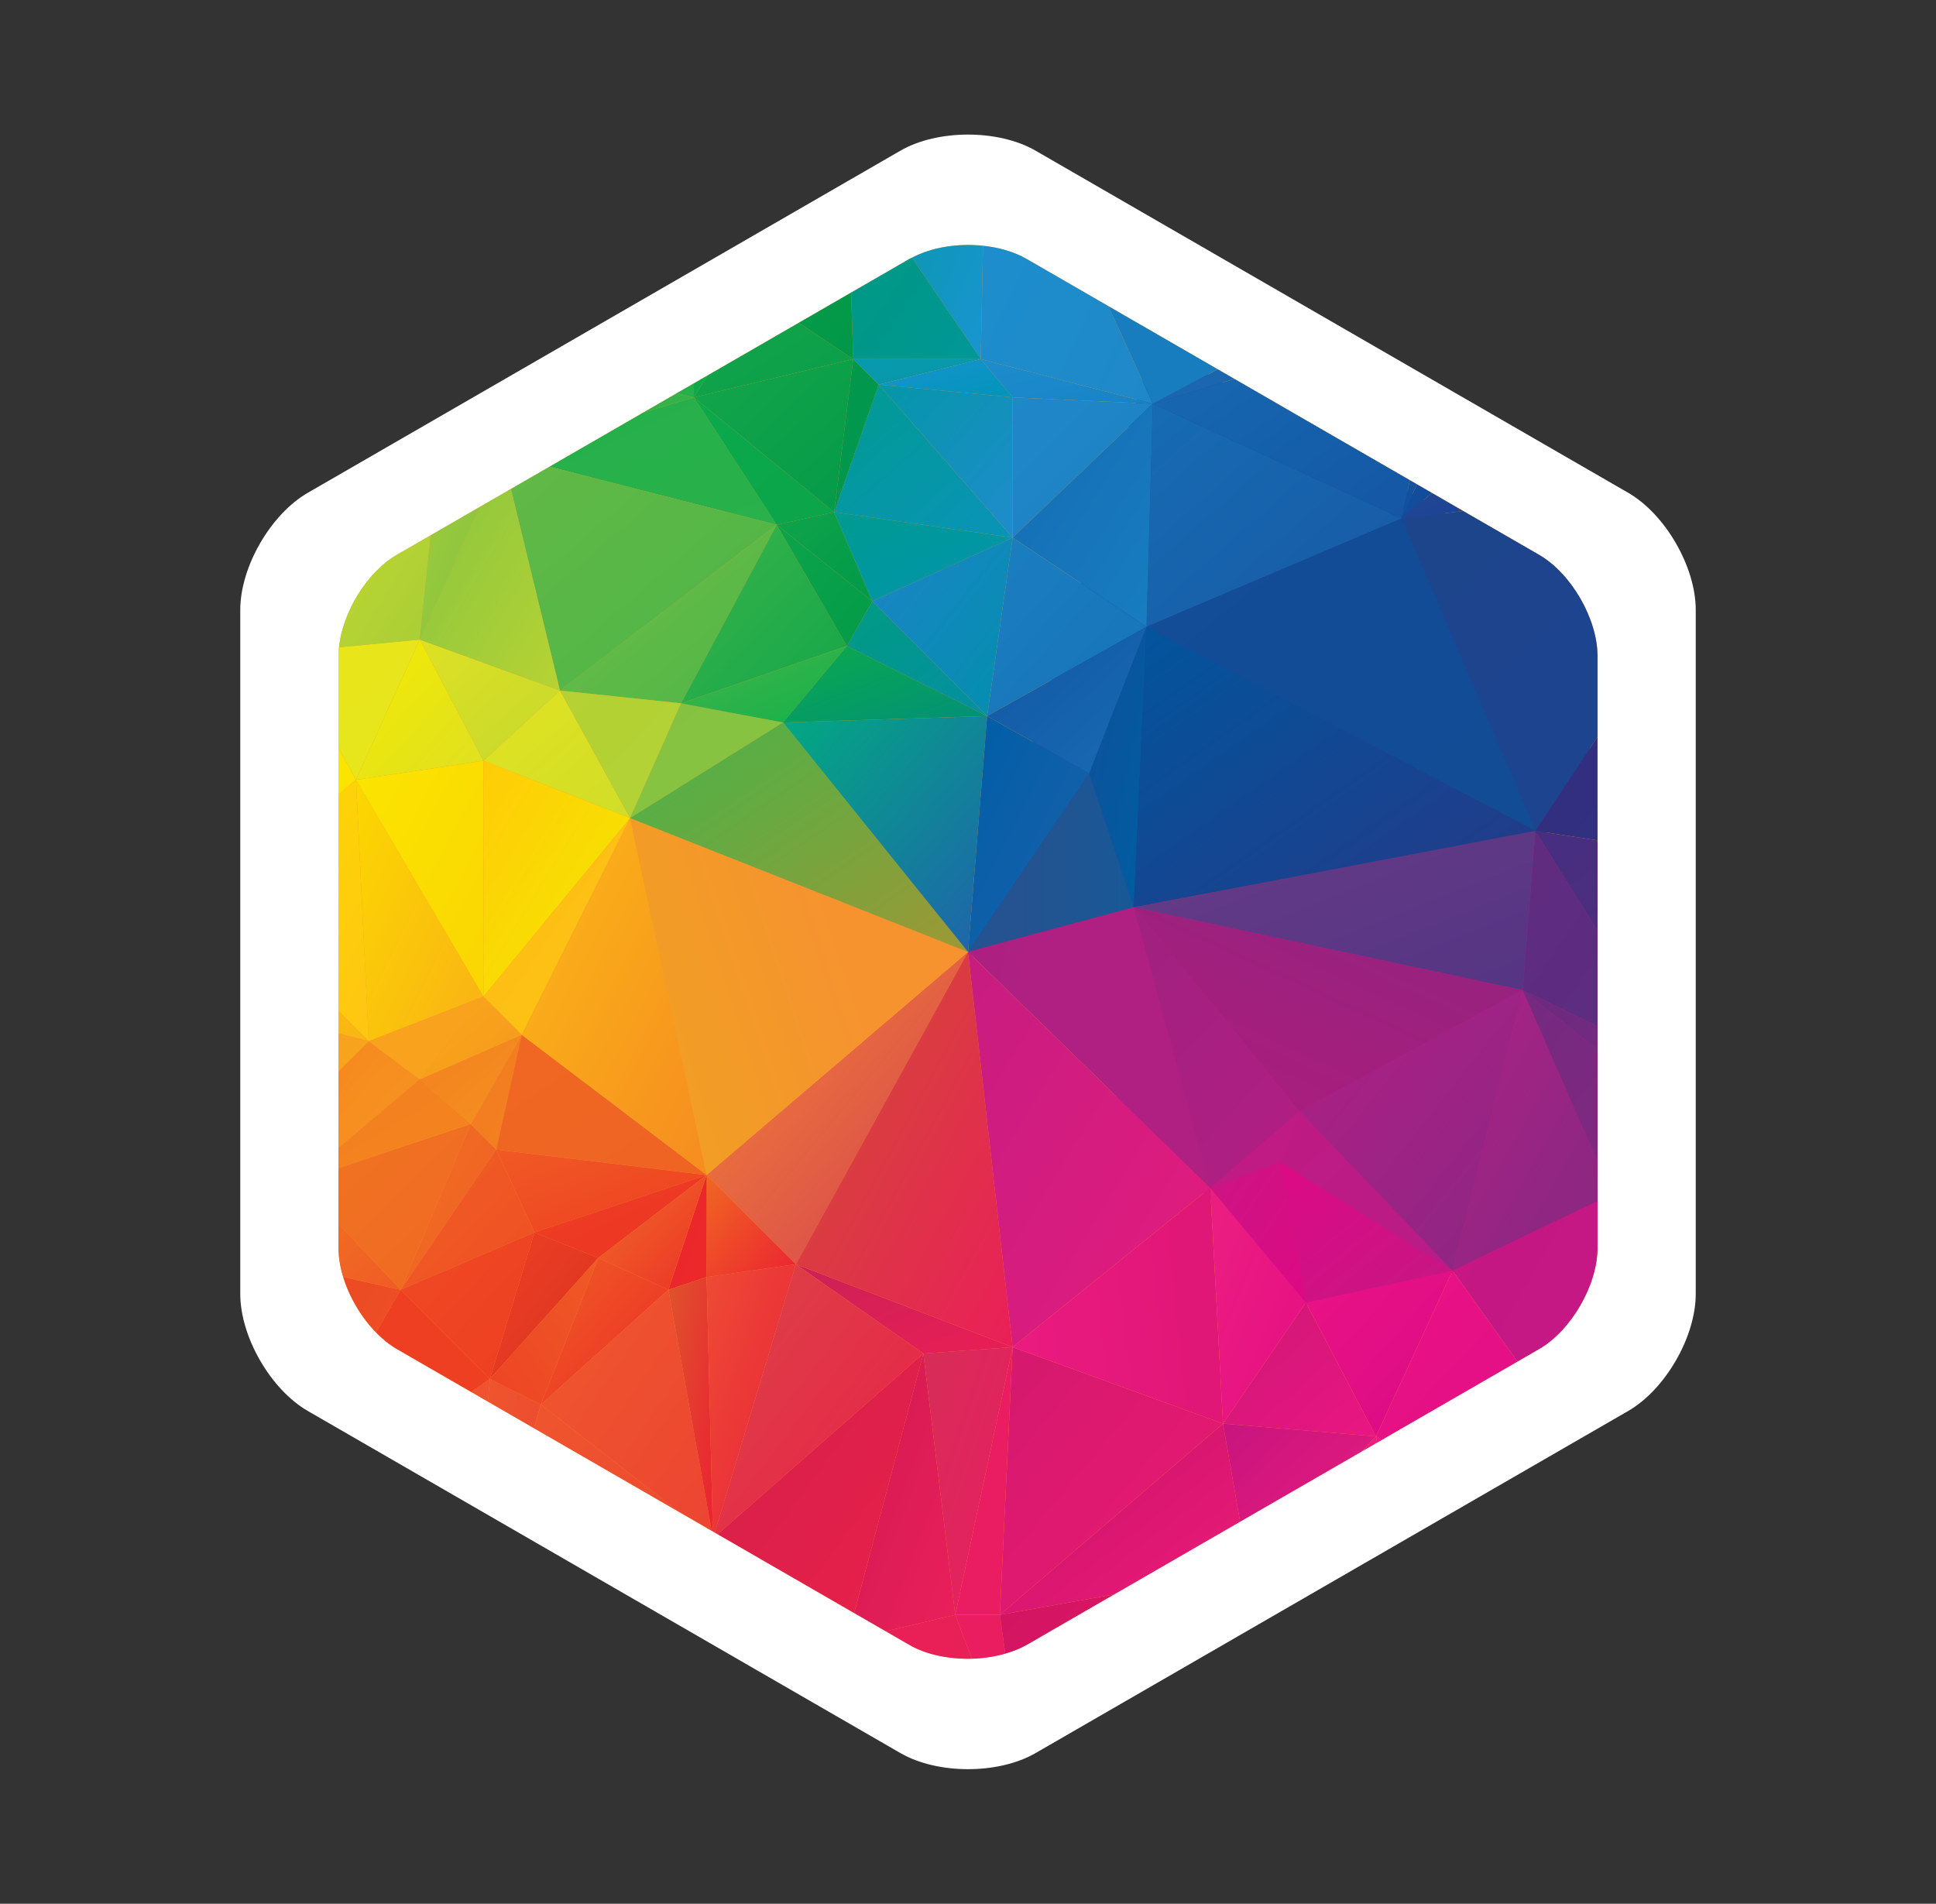 <?xml version="1.0" encoding="utf-8"?>
<!-- Generator: Adobe Illustrator 22.0.1, SVG Export Plug-In . SVG Version: 6.00 Build 0)  -->
<svg version="1.1" id="Layer_1" xmlns="http://www.w3.org/2000/svg" xmlns:xlink="http://www.w3.org/1999/xlink" x="0px" y="0px"
	 viewBox="0 0 242 238" style="enable-background:new 0 0 242 238;" xml:space="preserve">
<rect x="0" y="0" width="242" height="238" fill="#333333" stroke="none"/>
<style type="text/css">
	.st0{fill:#FFFFFF;}
	.st1{fill:url(#SVGID_1_);}
	.st2{fill:url(#SVGID_2_);}
	.st3{fill:url(#SVGID_3_);}
	.st4{fill:url(#SVGID_4_);}
	.st5{fill:url(#SVGID_5_);}
	.st6{fill:url(#SVGID_6_);}
	.st7{fill:url(#SVGID_7_);}
	.st8{fill:url(#SVGID_8_);}
	.st9{fill:url(#SVGID_9_);}
	.st10{fill:url(#SVGID_10_);}
	.st11{fill:url(#SVGID_11_);}
	.st12{fill:url(#SVGID_12_);}
	.st13{fill:url(#SVGID_13_);}
	.st14{fill:url(#SVGID_14_);}
	.st15{fill:url(#SVGID_15_);}
	.st16{fill:url(#SVGID_16_);}
	.st17{fill:url(#SVGID_17_);}
	.st18{fill:url(#SVGID_18_);}
	.st19{fill:url(#SVGID_19_);}
	.st20{fill:url(#SVGID_20_);}
	.st21{fill:url(#SVGID_21_);}
	.st22{fill:url(#SVGID_22_);}
	.st23{fill:url(#SVGID_23_);}
	.st24{fill:url(#SVGID_24_);}
	.st25{fill:url(#SVGID_25_);}
	.st26{fill:url(#SVGID_26_);}
	.st27{fill:url(#SVGID_27_);}
	.st28{fill:url(#SVGID_28_);}
	.st29{fill:url(#SVGID_29_);}
	.st30{fill:url(#SVGID_30_);}
	.st31{fill:url(#SVGID_31_);}
	.st32{fill:url(#SVGID_32_);}
	.st33{fill:url(#SVGID_33_);}
	.st34{fill:url(#SVGID_34_);}
	.st35{fill:url(#SVGID_35_);}
	.st36{fill:url(#SVGID_36_);}
	.st37{fill:url(#SVGID_37_);}
	.st38{fill:url(#SVGID_38_);}
	.st39{fill:url(#SVGID_39_);}
	.st40{fill:url(#SVGID_40_);}
	.st41{fill:url(#SVGID_41_);}
	.st42{fill:url(#SVGID_42_);}
	.st43{fill:url(#SVGID_43_);}
	.st44{fill:url(#SVGID_44_);}
	.st45{fill:url(#SVGID_45_);}
	.st46{fill:url(#SVGID_46_);}
	.st47{fill:url(#SVGID_47_);}
	.st48{fill:url(#SVGID_48_);}
	.st49{fill:url(#SVGID_49_);}
	.st50{fill:url(#SVGID_50_);}
	.st51{fill:url(#SVGID_51_);}
	.st52{fill:url(#SVGID_52_);}
	.st53{fill:url(#SVGID_53_);}
	.st54{fill:url(#SVGID_54_);}
	.st55{fill:url(#SVGID_55_);}
	.st56{fill:url(#SVGID_56_);}
	.st57{fill:url(#SVGID_57_);}
	.st58{fill:url(#SVGID_58_);}
	.st59{fill:url(#SVGID_59_);}
	.st60{fill:url(#SVGID_60_);}
	.st61{fill:url(#SVGID_61_);}
	.st62{fill:url(#SVGID_62_);}
	.st63{fill:url(#SVGID_63_);}
	.st64{fill:url(#SVGID_64_);}
	.st65{fill:url(#SVGID_65_);}
	.st66{fill:url(#SVGID_66_);}
	.st67{fill:url(#SVGID_67_);}
	.st68{fill:url(#SVGID_68_);}
	.st69{fill:url(#SVGID_69_);}
	.st70{fill:url(#SVGID_70_);}
	.st71{fill:url(#SVGID_71_);}
	.st72{fill:url(#SVGID_72_);}
	.st73{fill:url(#SVGID_73_);}
	.st74{fill:url(#SVGID_74_);}
	.st75{fill:url(#SVGID_75_);}
	.st76{fill:url(#SVGID_76_);}
	.st77{fill:url(#SVGID_77_);}
	.st78{fill:url(#SVGID_78_);}
	.st79{fill:url(#SVGID_79_);}
	.st80{fill:url(#SVGID_80_);}
	.st81{fill:url(#SVGID_81_);}
	.st82{fill:url(#SVGID_82_);}
	.st83{fill:url(#SVGID_83_);}
	.st84{fill:url(#SVGID_84_);}
	.st85{fill:url(#SVGID_85_);}
	.st86{fill:url(#SVGID_86_);}
	.st87{fill:url(#SVGID_87_);}
	.st88{fill:url(#SVGID_88_);}
	.st89{fill:url(#SVGID_89_);}
	.st90{fill:url(#SVGID_90_);}
	.st91{fill:url(#SVGID_91_);}
	.st92{fill:url(#SVGID_92_);}
	.st93{fill:url(#SVGID_93_);}
	.st94{fill:url(#SVGID_94_);}
	.st95{fill:url(#SVGID_95_);}
	.st96{fill:url(#SVGID_96_);}
	.st97{fill:url(#SVGID_97_);}
	.st98{fill:url(#SVGID_98_);}
	.st99{fill:url(#SVGID_99_);}
	.st100{fill:url(#SVGID_100_);}
	.st101{fill:url(#SVGID_101_);}
	.st102{fill:url(#SVGID_102_);}
	.st103{fill:url(#SVGID_103_);}
	.st104{fill:url(#SVGID_104_);}
	.st105{fill:url(#SVGID_105_);}
	.st106{fill:url(#SVGID_106_);}
	.st107{fill:url(#SVGID_107_);}
	.st108{fill:url(#SVGID_108_);}
	.st109{fill:url(#SVGID_109_);}
	.st110{fill:url(#SVGID_110_);}
	.st111{fill:url(#SVGID_111_);}
	.st112{fill:url(#SVGID_112_);}
	.st113{fill:url(#SVGID_113_);}
	.st114{fill:url(#SVGID_114_);}
	.st115{fill:url(#SVGID_115_);}
	.st116{fill:url(#SVGID_116_);}
	.st117{fill:url(#SVGID_117_);}
	.st118{fill:url(#SVGID_118_);}
	.st119{fill:url(#SVGID_119_);}
	.st120{fill:url(#SVGID_120_);}
	.st121{fill:url(#SVGID_121_);}
	.st122{fill:url(#SVGID_122_);}
	.st123{fill:url(#SVGID_123_);}
	.st124{fill:url(#SVGID_124_);}
	.st125{fill:url(#SVGID_125_);}
	.st126{fill:url(#SVGID_126_);}
	.st127{fill:url(#SVGID_127_);}
	.st128{fill:url(#SVGID_128_);}
	.st129{fill:url(#SVGID_129_);}
	.st130{fill:url(#SVGID_130_);}
	.st131{fill:url(#SVGID_131_);}
	.st132{fill:url(#SVGID_132_);}
	.st133{fill:url(#SVGID_133_);}
	.st134{fill:url(#SVGID_134_);}
	.st135{fill:url(#SVGID_135_);}
	.st136{fill:url(#SVGID_136_);}
	.st137{fill:url(#SVGID_137_);}
	.st138{fill:#010101;}
	.st139{fill:url(#SVGID_138_);}
	.st140{fill:url(#SVGID_139_);}
	.st141{fill:url(#SVGID_140_);}
	.st142{fill:url(#SVGID_141_);}
	.st143{fill:url(#SVGID_142_);}
	.st144{fill:url(#SVGID_143_);}
	.st145{fill:url(#SVGID_144_);}
	.st146{fill:url(#SVGID_145_);}
	.st147{fill:url(#SVGID_146_);}
	.st148{fill:url(#SVGID_147_);}
	.st149{fill:url(#SVGID_148_);}
	.st150{fill:url(#SVGID_149_);}
	.st151{fill:url(#SVGID_150_);}
	.st152{fill:url(#SVGID_151_);}
	.st153{fill:url(#SVGID_152_);}
	.st154{fill:url(#SVGID_153_);}
	.st155{fill:url(#SVGID_154_);}
	.st156{fill:url(#SVGID_155_);}
	.st157{fill:url(#SVGID_156_);}
	.st158{fill:url(#SVGID_157_);}
	.st159{fill:url(#SVGID_158_);}
	.st160{fill:url(#SVGID_159_);}
	.st161{fill:url(#SVGID_160_);}
	.st162{fill:url(#SVGID_161_);}
	.st163{fill:url(#SVGID_162_);}
	.st164{fill:url(#SVGID_163_);}
	.st165{fill:url(#SVGID_164_);}
	.st166{fill:url(#SVGID_165_);}
	.st167{fill:url(#SVGID_166_);}
	.st168{fill:url(#SVGID_167_);}
	.st169{fill:url(#SVGID_168_);}
	.st170{fill:url(#SVGID_169_);}
	.st171{fill:url(#SVGID_170_);}
	.st172{fill:url(#SVGID_171_);}
	.st173{fill:url(#SVGID_172_);}
	.st174{fill:url(#SVGID_173_);}
	.st175{fill:url(#SVGID_174_);}
	.st176{fill:url(#SVGID_175_);}
	.st177{fill:url(#SVGID_176_);}
	.st178{fill:url(#SVGID_177_);}
	.st179{fill:url(#SVGID_178_);}
	.st180{fill:url(#SVGID_179_);}
	.st181{fill:url(#SVGID_180_);}
	.st182{fill:url(#SVGID_181_);}
	.st183{fill:url(#SVGID_182_);}
	.st184{fill:url(#SVGID_183_);}
	.st185{fill:url(#SVGID_184_);}
	.st186{fill:url(#SVGID_185_);}
	.st187{fill:url(#SVGID_186_);}
	.st188{fill:url(#SVGID_187_);}
	.st189{fill:url(#SVGID_188_);}
	.st190{fill:url(#SVGID_189_);}
	.st191{fill:url(#SVGID_190_);}
	.st192{fill:url(#SVGID_191_);}
	.st193{fill:url(#SVGID_192_);}
	.st194{fill:url(#SVGID_193_);}
	.st195{fill:url(#SVGID_194_);}
	.st196{fill:url(#SVGID_195_);}
	.st197{fill:url(#SVGID_196_);}
	.st198{fill:url(#SVGID_197_);}
	.st199{fill:url(#SVGID_198_);}
	.st200{fill:url(#SVGID_199_);}
	.st201{fill:url(#SVGID_200_);}
	.st202{fill:url(#SVGID_201_);}
	.st203{fill:url(#SVGID_202_);}
	.st204{fill:url(#SVGID_203_);}
	.st205{fill:url(#SVGID_204_);}
	.st206{fill:url(#SVGID_205_);}
	.st207{fill:url(#SVGID_206_);}
	.st208{fill:url(#SVGID_207_);}
	.st209{fill:url(#SVGID_208_);}
	.st210{fill:url(#SVGID_209_);}
	.st211{fill:url(#SVGID_210_);}
	.st212{fill:url(#SVGID_211_);}
	.st213{fill:url(#SVGID_212_);}
	.st214{fill:url(#SVGID_213_);}
	.st215{fill:url(#SVGID_214_);}
	.st216{fill:url(#SVGID_215_);}
	.st217{fill:url(#SVGID_216_);}
	.st218{fill:url(#SVGID_217_);}
	.st219{fill:url(#SVGID_218_);}
	.st220{fill:url(#SVGID_219_);}
	.st221{fill:url(#SVGID_220_);}
	.st222{fill:url(#SVGID_221_);}
	.st223{fill:url(#SVGID_222_);}
	.st224{fill:url(#SVGID_223_);}
	.st225{fill:url(#SVGID_224_);}
	.st226{fill:url(#SVGID_225_);}
	.st227{fill:url(#SVGID_226_);}
	.st228{fill:url(#SVGID_227_);}
	.st229{fill:url(#SVGID_228_);}
	.st230{fill:url(#SVGID_229_);}
	.st231{fill:url(#SVGID_230_);}
	.st232{fill:url(#SVGID_231_);}
	.st233{fill:url(#SVGID_232_);}
	.st234{fill:url(#SVGID_233_);}
	.st235{fill:url(#SVGID_234_);}
	.st236{fill:url(#SVGID_235_);}
	.st237{fill:url(#SVGID_236_);}
	.st238{fill:url(#SVGID_237_);}
	.st239{fill:url(#SVGID_238_);}
	.st240{fill:url(#SVGID_239_);}
	.st241{fill:url(#SVGID_240_);}
	.st242{fill:url(#SVGID_241_);}
	.st243{fill:url(#SVGID_242_);}
	.st244{fill:url(#SVGID_243_);}
	.st245{fill:url(#SVGID_244_);}
	.st246{fill:url(#SVGID_245_);}
	.st247{fill:url(#SVGID_246_);}
	.st248{fill:url(#SVGID_247_);}
	.st249{fill:url(#SVGID_248_);}
	.st250{fill:url(#SVGID_249_);}
	.st251{fill:url(#SVGID_250_);}
	.st252{fill:url(#SVGID_251_);}
	.st253{fill:url(#SVGID_252_);}
	.st254{fill:url(#SVGID_253_);}
	.st255{fill:url(#SVGID_254_);}
	.st256{fill:url(#SVGID_255_);}
	.st257{fill:url(#SVGID_256_);}
	.st258{fill:url(#SVGID_257_);}
	.st259{fill:url(#SVGID_258_);}
	.st260{fill:url(#SVGID_259_);}
	.st261{fill:url(#SVGID_260_);}
	.st262{fill:url(#SVGID_261_);}
	.st263{fill:url(#SVGID_262_);}
	.st264{fill:url(#SVGID_263_);}
	.st265{fill:url(#SVGID_264_);}
	.st266{fill:url(#SVGID_265_);}
	.st267{fill:url(#SVGID_266_);}
	.st268{fill:url(#SVGID_267_);}
	.st269{fill:url(#SVGID_268_);}
	.st270{fill:url(#SVGID_269_);}
	.st271{fill:url(#SVGID_270_);}
	.st272{fill:url(#SVGID_271_);}
	.st273{fill:url(#SVGID_272_);}
	.st274{fill:url(#SVGID_273_);}
	.st275{fill:url(#SVGID_274_);}
	.st276{fill:url(#SVGID_275_);}
	.st277{fill:url(#SVGID_276_);}
	.st278{fill:url(#SVGID_277_);}
	.st279{fill:url(#SVGID_278_);}
	.st280{fill:url(#SVGID_279_);}
	.st281{fill:url(#SVGID_280_);}
	.st282{fill:url(#SVGID_281_);}
	.st283{fill:url(#SVGID_282_);}
	.st284{fill:url(#SVGID_283_);}
	.st285{fill:url(#SVGID_284_);}
	.st286{fill:url(#SVGID_285_);}
	.st287{fill:url(#SVGID_286_);}
	.st288{fill:url(#SVGID_287_);}
	.st289{fill:url(#SVGID_288_);}
	.st290{fill:url(#SVGID_289_);}
	.st291{fill:url(#SVGID_290_);}
	.st292{fill:url(#SVGID_291_);}
	.st293{fill:url(#SVGID_292_);}
	.st294{fill:url(#SVGID_293_);}
	.st295{fill:url(#SVGID_294_);}
	.st296{fill:url(#SVGID_295_);}
	.st297{fill:url(#SVGID_296_);}
	.st298{fill:url(#SVGID_297_);}
	.st299{fill:url(#SVGID_298_);}
	.st300{fill:url(#SVGID_299_);}
	.st301{fill:url(#SVGID_300_);}
	.st302{fill:url(#SVGID_301_);}
	.st303{fill:url(#SVGID_302_);}
	.st304{fill:url(#SVGID_303_);}
	.st305{fill:url(#SVGID_304_);}
	.st306{fill:url(#SVGID_305_);}
	.st307{fill:url(#SVGID_306_);}
	.st308{fill:url(#SVGID_307_);}
	.st309{fill:url(#SVGID_308_);}
	.st310{fill:url(#SVGID_309_);}
	.st311{fill:url(#SVGID_310_);}
	.st312{fill:url(#SVGID_311_);}
	.st313{fill:url(#SVGID_312_);}
	.st314{fill:url(#SVGID_313_);}
	.st315{fill:url(#SVGID_314_);}
	.st316{fill:url(#SVGID_315_);}
	.st317{fill:url(#SVGID_316_);}
	.st318{fill:url(#SVGID_317_);}
	.st319{fill:url(#SVGID_318_);}
	.st320{fill:url(#SVGID_319_);}
	.st321{fill:url(#SVGID_320_);}
	.st322{fill:url(#SVGID_321_);}
	.st323{fill:url(#SVGID_322_);}
	.st324{fill:url(#SVGID_323_);}
	.st325{fill:url(#SVGID_324_);}
	.st326{fill:url(#SVGID_325_);}
	.st327{fill:url(#SVGID_326_);}
	.st328{fill:url(#SVGID_327_);}
	.st329{fill:url(#SVGID_328_);}
	.st330{fill:url(#SVGID_329_);}
	.st331{fill:url(#SVGID_330_);}
	.st332{fill:url(#SVGID_331_);}
	.st333{fill:url(#SVGID_332_);}
	.st334{fill:url(#SVGID_333_);}
	.st335{fill:url(#SVGID_334_);}
	.st336{fill:url(#SVGID_335_);}
	.st337{fill:url(#SVGID_336_);}
	.st338{fill:url(#SVGID_337_);}
	.st339{fill:url(#SVGID_338_);}
	.st340{fill:url(#SVGID_339_);}
	.st341{fill:url(#SVGID_340_);}
	.st342{fill:url(#SVGID_341_);}
	.st343{fill:url(#SVGID_342_);}
	.st344{fill:url(#SVGID_343_);}
	.st345{fill:url(#SVGID_344_);}
	.st346{fill:url(#SVGID_345_);}
	.st347{fill:url(#SVGID_346_);}
	.st348{fill:url(#SVGID_347_);}
	.st349{fill:url(#SVGID_348_);}
	.st350{fill:url(#SVGID_349_);}
	.st351{fill:url(#SVGID_350_);}
	.st352{fill:url(#SVGID_351_);}
	.st353{fill:url(#SVGID_352_);}
	.st354{fill:url(#SVGID_353_);}
	.st355{fill:url(#SVGID_354_);}
	.st356{fill:url(#SVGID_355_);}
	.st357{fill:url(#SVGID_356_);}
	.st358{fill:url(#SVGID_357_);}
	.st359{fill:url(#SVGID_358_);}
	.st360{fill:url(#SVGID_359_);}
	.st361{fill:url(#SVGID_360_);}
	.st362{fill:url(#SVGID_361_);}
	.st363{fill:url(#SVGID_362_);}
	.st364{fill:url(#SVGID_363_);}
	.st365{fill:url(#SVGID_364_);}
	.st366{fill:url(#SVGID_365_);}
	.st367{fill:url(#SVGID_366_);}
	.st368{fill:url(#SVGID_367_);}
	.st369{fill:url(#SVGID_368_);}
	.st370{fill:url(#SVGID_369_);}
	.st371{fill:url(#SVGID_370_);}
	.st372{fill:url(#SVGID_371_);}
	.st373{fill:url(#SVGID_372_);}
	.st374{fill:url(#SVGID_373_);}
	.st375{fill:url(#SVGID_374_);}
	.st376{fill:url(#SVGID_375_);}
	.st377{fill:url(#SVGID_376_);}
	.st378{fill:url(#SVGID_377_);}
	.st379{fill:url(#SVGID_378_);}
	.st380{fill:url(#SVGID_379_);}
	.st381{fill:url(#SVGID_380_);}
	.st382{fill:url(#SVGID_381_);}
	.st383{fill:url(#SVGID_382_);}
	.st384{fill:url(#SVGID_383_);}
	.st385{fill:url(#SVGID_384_);}
	.st386{fill:url(#SVGID_385_);}
	.st387{fill:url(#SVGID_386_);}
	.st388{fill:url(#SVGID_387_);}
	.st389{fill:url(#SVGID_388_);}
	.st390{fill:url(#SVGID_389_);}
	.st391{fill:url(#SVGID_390_);}
	.st392{fill:url(#SVGID_391_);}
	.st393{fill:url(#SVGID_392_);}
	.st394{fill:url(#SVGID_393_);}
	.st395{fill:url(#SVGID_394_);}
	.st396{fill:url(#SVGID_395_);}
	.st397{fill:url(#SVGID_396_);}
	.st398{fill:url(#SVGID_397_);}
	.st399{fill:url(#SVGID_398_);}
	.st400{fill:url(#SVGID_399_);}
	.st401{fill:url(#SVGID_400_);}
	.st402{fill:url(#SVGID_401_);}
	.st403{fill:url(#SVGID_402_);}
	.st404{fill:url(#SVGID_403_);}
	.st405{fill:url(#SVGID_404_);}
	.st406{fill:url(#SVGID_405_);}
	.st407{fill:url(#SVGID_406_);}
	.st408{fill:url(#SVGID_407_);}
	.st409{fill:url(#SVGID_408_);}
	.st410{fill:url(#SVGID_409_);}
	.st411{fill:url(#SVGID_410_);}
	.st412{fill:url(#SVGID_411_);}
</style>
<g>
	<path class="st0" d="M38.479,61.604c-4.645,2.682-8.445,9.264-8.445,14.628v85.536
		c0,5.364,3.8,11.946,8.445,14.628l74.076,42.768
		c4.645,2.682,12.246,2.682,16.891,0l74.076-42.768
		c4.645-2.682,8.445-9.264,8.445-14.628V76.232c0-5.364-3.8-11.946-8.445-14.628
		l-74.076-42.768c-4.645-2.682-12.246-2.682-16.891,0L38.479,61.604z"/>
	<g>
		
			<linearGradient id="SVGID_1_" gradientUnits="userSpaceOnUse" x1="60.216" y1="179.791" x2="262.868" y2="-22.861">
			<stop  offset="0" style="stop-color:#F6932F"/>
			<stop  offset="1" style="stop-color:#EDA81B"/>
		</linearGradient>
		<path class="st1" d="M192.384,69.358l-9.478-5.472l-3.898-2.251l-1.889-1.091
			l-0.883-0.51l-21.934-12.663l-2.081-1.202l-13.675-7.895l-10.24-5.912
			c-1.532-0.884-3.437-1.427-5.429-1.637c-3.107-0.328-6.411,0.177-8.872,1.49
			c-0.099,0.053-0.214,0.09-0.31,0.146l-7.307,4.219l-6.539,3.775l-11.406,6.585
			l-1.709,0.987l-2.143,1.237l-4.158,2.401l-11.745,6.781l-4.819,2.782
			l-3.995,2.306l-6.034,3.484l-4.222,2.438c-3.708,2.141-6.788,7.154-7.242,11.562
			c-0.038,0.368-0.064,0.734-0.064,1.092v11.504v5.849v27.019v2.811v4.749v3.78
			v5.773v2.537v6.96v3.01c0,1.164,0.207,2.394,0.581,3.621
			c0.003,0.008,0.006,0.017,0.008,0.025c0.001,0.002,0.001,0.003,0.002,0.005
			c0.777,2.534,2.265,5.044,4.105,6.926c0.812,0.831,1.69,1.545,2.61,2.076
			l9.301,5.37l2.069,1.195l5.773,3.333l18.09,10.444l4.102,2.368l0.15,0.087
			l0.242,0.14l0.368,0.212l17.058,9.849l3.943,2.276l2.982,1.721
			c2.132,1.231,4.982,1.789,7.79,1.713c1.44-0.039,2.854-0.256,4.168-0.638
			c0.952-0.277,1.861-0.618,2.654-1.075l10.966-6.331l15.737-9.086l15.192-8.771
			l1.923-1.111l0.617-0.356l16.942-9.781l2.702-1.56
			c4.018-2.32,7.306-8.014,7.306-12.654v-5.85v-4.973v-13.982v-2.917v-11.924
			v-11.296V92.114V82.011C199.689,77.371,196.402,71.677,192.384,69.358z"/>
		<linearGradient id="SVGID_2_" gradientUnits="userSpaceOnUse" x1="121" y1="81.072" x2="198.857" y2="81.072">
			<stop  offset="0" style="stop-color:#1C458B"/>
			<stop  offset="1" style="stop-color:#1E4391"/>
		</linearGradient>
		<polygon class="st2" points="144.277,42.843 121,119.3 198.563,102.999 198.857,85.099 
			180.37,63.971 		"/>
		<linearGradient id="SVGID_3_" gradientUnits="userSpaceOnUse" x1="121" y1="133.645" x2="199.689" y2="133.645">
			<stop  offset="0" style="stop-color:#C61784"/>
			<stop  offset="1" style="stop-color:#C21984"/>
		</linearGradient>
		<polygon class="st3" points="124.322,120.312 163.236,163.13 181.565,159.145 199.689,150.446 
			199.689,105.354 191.925,104.159 122.855,116.791 121,119.3 		"/>
		<g>
			
				<linearGradient id="SVGID_4_" gradientUnits="userSpaceOnUse" x1="526.673" y1="-178.155" x2="527.47" y2="-178.952" gradientTransform="matrix(24 0 0 -21 -12489.016 -3576.906)">
				<stop  offset="0" style="stop-color:#CE1774"/>
				<stop  offset="1" style="stop-color:#EA1683"/>
			</linearGradient>
			<polygon class="st4" points="152.876,177.977 172.002,179.572 163.236,162.837 			"/>
			
				<linearGradient id="SVGID_5_" gradientUnits="userSpaceOnUse" x1="525.541" y1="-169.934" x2="526.338" y2="-170.731" gradientTransform="matrix(23 0 0 -26 -11922.016 -4261.893)">
				<stop  offset="0" style="stop-color:#EA1285"/>
				<stop  offset="1" style="stop-color:#DA0B85"/>
			</linearGradient>
			<polygon class="st5" points="172.002,179.572 181.565,158.852 163.236,162.837 			"/>
			
				<linearGradient id="SVGID_6_" gradientUnits="userSpaceOnUse" x1="539.387" y1="-181.565" x2="540.184" y2="-182.362" gradientTransform="matrix(43 0 0 -20 -23128.047 -3582.906)">
				<stop  offset="0" style="stop-color:#25B04B"/>
				<stop  offset="1" style="stop-color:#29B14B"/>
			</linearGradient>
			<polygon class="st6" points="86.733,49.676 80.432,51.566 68.686,58.347 97.093,65.614 			"/>
			
				<linearGradient id="SVGID_7_" gradientUnits="userSpaceOnUse" x1="529.926" y1="-266.677" x2="530.723" y2="-267.474" gradientTransform="matrix(27 0 0 -7 -14189.016 -1820.906)">
				<stop  offset="0" style="stop-color:#1C8DCD"/>
				<stop  offset="1" style="stop-color:#1883C6"/>
			</linearGradient>
			<polygon class="st7" points="144.11,50.473 122.593,44.894 126.578,49.676 			"/>
			
				<linearGradient id="SVGID_8_" gradientUnits="userSpaceOnUse" x1="464.763" y1="-195.174" x2="465.56" y2="-195.97" gradientTransform="matrix(7 0 0 -15 -3216.02 -2779.906)">
				<stop  offset="0" style="stop-color:#F37422"/>
				<stop  offset="1" style="stop-color:#EF6423"/>
			</linearGradient>
			<path class="st8" d="M42.891,159.623c0.003,0.008,0.006,0.017,0.008,0.025h0.003
				L42.891,159.623z"/>
			
				<linearGradient id="SVGID_9_" gradientUnits="userSpaceOnUse" x1="542.528" y1="-152.348" x2="543.325" y2="-153.145" gradientTransform="matrix(58 0 0 -56 -31297.049 -8466.899)">
				<stop  offset="0" style="stop-color:#1C458B"/>
				<stop  offset="1" style="stop-color:#1E4391"/>
			</linearGradient>
			<path class="st9" d="M191.925,103.866l7.764-11.752V82.011
				c0-4.64-3.287-10.334-7.306-12.654l-9.478-5.472l-7.717,0.931L191.925,103.866z"/>
			
				<linearGradient id="SVGID_10_" gradientUnits="userSpaceOnUse" x1="509.882" y1="-156.662" x2="510.679" y2="-157.459" gradientTransform="matrix(14 0 0 -42 -7101.023 -6436.891)">
				<stop  offset="0" style="stop-color:#F05924"/>
				<stop  offset="1" style="stop-color:#EF4E24"/>
			</linearGradient>
			<polygon class="st10" points="42.9,159.649 42.902,159.654 42.903,159.649 			"/>
			
				<linearGradient id="SVGID_11_" gradientUnits="userSpaceOnUse" x1="537.606" y1="-162.17" x2="538.403" y2="-162.967" gradientTransform="matrix(40 0 0 -35 -21365.045 -5621.892)">
				<stop  offset="0" style="stop-color:#166CB3"/>
				<stop  offset="1" style="stop-color:#1958A4"/>
			</linearGradient>
			<polygon class="st11" points="175.189,64.817 144.11,50.473 143.313,78.365 			"/>
			
				<linearGradient id="SVGID_12_" gradientUnits="userSpaceOnUse" x1="543.379" y1="-154.484" x2="544.176" y2="-155.281" gradientTransform="matrix(61 0 0 -49 -32999.047 -7507.9)">
				<stop  offset="0" style="stop-color:#134C97"/>
				<stop  offset="1" style="stop-color:#114C95"/>
			</linearGradient>
			<polygon class="st12" points="191.925,103.866 175.189,64.817 143.313,78.365 			"/>
			
				<linearGradient id="SVGID_13_" gradientUnits="userSpaceOnUse" x1="481.399" y1="-155.987" x2="482.639" y2="-157.228" gradientTransform="matrix(9 0 0 -44 -4200.02 -6810.891)">
				<stop  offset="0" style="stop-color:#194896"/>
				<stop  offset="1" style="stop-color:#005DA1"/>
			</linearGradient>
			<polygon class="st13" points="141.719,113.428 143.313,78.365 136.141,96.693 			"/>
			
				<linearGradient id="SVGID_14_" gradientUnits="userSpaceOnUse" x1="543.493" y1="-156.694" x2="544.579" y2="-157.779" gradientTransform="matrix(63 0 0 -44 -34109.047 -6810.891)">
				<stop  offset="0" style="stop-color:#00569E"/>
				<stop  offset="1" style="stop-color:#322F7F"/>
			</linearGradient>
			<polygon class="st14" points="141.719,113.428 191.925,103.866 143.313,78.365 			"/>
			
				<linearGradient id="SVGID_15_" gradientUnits="userSpaceOnUse" x1="543.596" y1="-171.676" x2="545.348" y2="-173.428" gradientTransform="matrix(63 0 0 -25 -34109.047 -4194.893)">
				<stop  offset="0" style="stop-color:#6B3D88"/>
				<stop  offset="1" style="stop-color:#422E80"/>
			</linearGradient>
			<polygon class="st15" points="190.331,123.788 191.925,103.866 141.719,113.428 			"/>
			
				<linearGradient id="SVGID_16_" gradientUnits="userSpaceOnUse" x1="489.963" y1="-193.552" x2="490.76" y2="-194.349" gradientTransform="matrix(10 0 0 -16 -4816.023 -3054.906)">
				<stop  offset="0" style="stop-color:#08AC4B"/>
				<stop  offset="1" style="stop-color:#15A64A"/>
			</linearGradient>
			<polygon class="st16" points="88.442,46.942 86.733,47.928 86.733,49.676 			"/>
			
				<linearGradient id="SVGID_17_" gradientUnits="userSpaceOnUse" x1="527.432" y1="-156.423" x2="528.229" y2="-157.219" gradientTransform="matrix(25 0 0 -44 -13007.016 -6753.891)">
				<stop  offset="0" style="stop-color:#AC2285"/>
				<stop  offset="1" style="stop-color:#842881"/>
			</linearGradient>
			<polygon class="st17" points="181.565,158.852 199.689,150.152 199.689,145.179 190.331,123.788 
							"/>
			
				<linearGradient id="SVGID_18_" gradientUnits="userSpaceOnUse" x1="535.458" y1="-157.064" x2="536.255" y2="-157.861" gradientTransform="matrix(35 0 0 -42 -18618.035 -6425.891)">
				<stop  offset="0" style="stop-color:#D4196E"/>
				<stop  offset="1" style="stop-color:#EB1971"/>
			</linearGradient>
			<polygon class="st18" points="124.984,201.885 152.876,177.977 126.578,168.415 			"/>
			
				<linearGradient id="SVGID_19_" gradientUnits="userSpaceOnUse" x1="539.305" y1="-160.632" x2="540.102" y2="-161.429" gradientTransform="matrix(43 0 0 -37 -23128.047 -5885.892)">
				<stop  offset="0" style="stop-color:#63B946"/>
				<stop  offset="1" style="stop-color:#4CB548"/>
			</linearGradient>
			<polygon class="st19" points="97.093,65.614 68.686,58.347 63.867,61.13 69.998,86.333 			"/>
			
				<linearGradient id="SVGID_20_" gradientUnits="userSpaceOnUse" x1="535.397" y1="-168.432" x2="536.194" y2="-169.229" gradientTransform="matrix(34 0 0 -28 -18133.029 -4650.893)">
				<stop  offset="0" style="stop-color:#6DBD46"/>
				<stop  offset="1" style="stop-color:#50B648"/>
			</linearGradient>
			<polygon class="st20" points="97.093,65.614 69.998,86.333 85.139,87.927 			"/>
			
				<linearGradient id="SVGID_21_" gradientUnits="userSpaceOnUse" x1="529.582" y1="-176.498" x2="530.379" y2="-177.295" gradientTransform="matrix(27 0 0 -22 -14142.016 -3734.906)">
				<stop  offset="0" style="stop-color:#DC0A85"/>
				<stop  offset="1" style="stop-color:#C61784"/>
			</linearGradient>
			<polygon class="st21" points="163.236,162.837 181.565,158.852 160.048,145.305 			"/>
			
				<linearGradient id="SVGID_22_" gradientUnits="userSpaceOnUse" x1="522.53" y1="-158.106" x2="523.327" y2="-158.903" gradientTransform="matrix(20 0 0 -41 -10409.016 -6378.891)">
				<stop  offset="0" style="stop-color:#FBD800"/>
				<stop  offset="1" style="stop-color:#FAB216"/>
			</linearGradient>
			<polygon class="st22" points="44.497,97.49 46.091,130.163 60.435,124.585 			"/>
			
				<linearGradient id="SVGID_23_" gradientUnits="userSpaceOnUse" x1="527.222" y1="-174.511" x2="528.019" y2="-175.307" gradientTransform="matrix(23 0 0 -23 -12092.016 -3889.906)">
				<stop  offset="0" style="stop-color:#F58620"/>
				<stop  offset="1" style="stop-color:#F68E1F"/>
			</linearGradient>
			<polygon class="st23" points="42.311,133.943 42.311,137.723 46.091,130.163 			"/>
			
				<linearGradient id="SVGID_24_" gradientUnits="userSpaceOnUse" x1="530.964" y1="-168.562" x2="529.401" y2="-168.562" gradientTransform="matrix(26 0 0 -28 -13637.016 -4611.893)">
				<stop  offset="0" style="stop-color:#0065A2"/>
				<stop  offset="1" style="stop-color:#255290"/>
			</linearGradient>
			<polygon class="st24" points="121,119.007 141.719,113.428 136.141,96.693 			"/>
			
				<linearGradient id="SVGID_25_" gradientUnits="userSpaceOnUse" x1="542.554" y1="-165.499" x2="544.076" y2="-163.77" gradientTransform="matrix(61 0 0 -32 -33001.047 -5134.892)">
				<stop  offset="0" style="stop-color:#C8137D"/>
				<stop  offset="1" style="stop-color:#8D267E"/>
			</linearGradient>
			<polygon class="st25" points="162.439,138.929 190.331,123.788 141.719,113.428 			"/>
			
				<linearGradient id="SVGID_26_" gradientUnits="userSpaceOnUse" x1="529.664" y1="-171.634" x2="530.461" y2="-172.431" gradientTransform="matrix(27 0 0 -25 -14142.016 -4150.893)">
				<stop  offset="0" style="stop-color:#BF1A84"/>
				<stop  offset="1" style="stop-color:#B81C86"/>
			</linearGradient>
			<polygon class="st26" points="160.048,145.305 181.565,158.852 162.439,138.929 			"/>
			
				<linearGradient id="SVGID_27_" gradientUnits="userSpaceOnUse" x1="535.355" y1="-156.198" x2="536.152" y2="-156.995" gradientTransform="matrix(35 0 0 -44 -18571.035 -6753.891)">
				<stop  offset="0" style="stop-color:#B01F85"/>
				<stop  offset="1" style="stop-color:#8A2783"/>
			</linearGradient>
			<polygon class="st27" points="181.565,158.852 190.331,123.788 162.439,138.929 			"/>
			
				<linearGradient id="SVGID_28_" gradientUnits="userSpaceOnUse" x1="526.318" y1="-163.958" x2="527.115" y2="-164.754" gradientTransform="matrix(24 0 0 -32 -12442.016 -5121.892)">
				<stop  offset="0" style="stop-color:#732A80"/>
				<stop  offset="1" style="stop-color:#862781"/>
			</linearGradient>
			<polygon class="st28" points="199.689,145.179 199.689,131.197 190.331,123.788 			"/>
			
				<linearGradient id="SVGID_29_" gradientUnits="userSpaceOnUse" x1="516.202" y1="-155.628" x2="516.999" y2="-156.425" gradientTransform="matrix(17 0 0 -45 -8670.023 -6832.891)">
				<stop  offset="0" style="stop-color:#D11A50"/>
				<stop  offset="1" style="stop-color:#EA1F5B"/>
			</linearGradient>
			<polygon class="st29" points="115.422,169.212 106.77,201.654 110.713,203.93 
				119.406,201.885 			"/>
			
				<linearGradient id="SVGID_30_" gradientUnits="userSpaceOnUse" x1="531.214" y1="-165.984" x2="532.011" y2="-166.781" gradientTransform="matrix(28 0 0 -29 -14764.016 -4615.893)">
				<stop  offset="0" style="stop-color:#E92055"/>
				<stop  offset="1" style="stop-color:#E91F5D"/>
			</linearGradient>
			<path class="st30" d="M110.713,203.93l2.982,1.721
				c2.132,1.231,4.982,1.789,7.79,1.713l-2.079-5.48L110.713,203.93z"/>
			
				<linearGradient id="SVGID_31_" gradientUnits="userSpaceOnUse" x1="508.031" y1="-156.936" x2="508.828" y2="-157.733" gradientTransform="matrix(14 0 0 -42 -6996.023 -6425.891)">
				<stop  offset="0" style="stop-color:#D62D57"/>
				<stop  offset="1" style="stop-color:#EA1D63"/>
			</linearGradient>
			<polygon class="st31" points="115.422,169.212 119.406,201.885 126.578,168.415 			"/>
			
				<linearGradient id="SVGID_32_" gradientUnits="userSpaceOnUse" x1="482.269" y1="-157.007" x2="483.066" y2="-157.804" gradientTransform="matrix(9 0 0 -42 -4221.02 -6425.891)">
				<stop  offset="0" style="stop-color:#EA1D61"/>
				<stop  offset="1" style="stop-color:#EA1D64"/>
			</linearGradient>
			<polygon class="st32" points="119.406,201.885 124.984,201.885 126.578,168.415 			"/>
			
				<linearGradient id="SVGID_33_" gradientUnits="userSpaceOnUse" x1="495.439" y1="-166.003" x2="496.235" y2="-166.8" gradientTransform="matrix(11 0 0 -29 -5329.023 -4615.893)">
				<stop  offset="0" style="stop-color:#EA1D61"/>
				<stop  offset="1" style="stop-color:#E91E5F"/>
			</linearGradient>
			<path class="st33" d="M119.406,201.885l2.079,5.48c1.44-0.039,2.854-0.256,4.168-0.638
				l-0.668-4.842H119.406z"/>
			
				<linearGradient id="SVGID_34_" gradientUnits="userSpaceOnUse" x1="524.972" y1="-181.691" x2="525.769" y2="-182.488" gradientTransform="matrix(22 0 0 -20 -11464.016 -3582.906)">
				<stop  offset="0" style="stop-color:#0BAA4B"/>
				<stop  offset="1" style="stop-color:#0CA44A"/>
			</linearGradient>
			<polygon class="st34" points="86.733,49.676 97.093,65.614 104.265,64.02 			"/>
			
				<linearGradient id="SVGID_35_" gradientUnits="userSpaceOnUse" x1="534.855" y1="-204.38" x2="535.652" y2="-205.177" gradientTransform="matrix(33 0 0 -13 -17589.029 -2512.906)">
				<stop  offset="0" style="stop-color:#F05924"/>
				<stop  offset="1" style="stop-color:#EE3F23"/>
			</linearGradient>
			<polygon class="st35" points="66.81,154.07 88.327,146.899 62.029,143.711 			"/>
			
				<linearGradient id="SVGID_36_" gradientUnits="userSpaceOnUse" x1="522.859" y1="-160.169" x2="523.656" y2="-160.965" gradientTransform="matrix(20 0 0 -37 -10409.016 -5837.892)">
				<stop  offset="0" style="stop-color:#FBE500"/>
				<stop  offset="1" style="stop-color:#FAD503"/>
			</linearGradient>
			<polygon class="st36" points="60.435,95.1 44.497,97.49 60.435,124.585 			"/>
			
				<linearGradient id="SVGID_37_" gradientUnits="userSpaceOnUse" x1="524.521" y1="-159.651" x2="525.318" y2="-160.448" gradientTransform="matrix(21 0 0 -38 -10984.016 -5990.892)">
				<stop  offset="0" style="stop-color:#F4EA00"/>
				<stop  offset="1" style="stop-color:#FDE100"/>
			</linearGradient>
			<polygon class="st37" points="42.311,93.515 42.311,99.364 44.497,97.49 			"/>
			
				<linearGradient id="SVGID_38_" gradientUnits="userSpaceOnUse" x1="527.111" y1="-157.797" x2="527.908" y2="-158.594" gradientTransform="matrix(23 0 0 -41 -12092.016 -6378.891)">
				<stop  offset="0" style="stop-color:#FBDE00"/>
				<stop  offset="1" style="stop-color:#FFC512"/>
			</linearGradient>
			<polygon class="st38" points="44.497,97.49 42.311,99.364 42.311,126.383 46.091,130.163 			
				"/>
			
				<linearGradient id="SVGID_39_" gradientUnits="userSpaceOnUse" x1="531.667" y1="-165.858" x2="532.463" y2="-166.654" gradientTransform="matrix(30 0 0 -31 -15785.029 -5090.893)">
				<stop  offset="0" style="stop-color:#134B9B"/>
				<stop  offset="1" style="stop-color:#0F4F9D"/>
			</linearGradient>
			<polygon class="st39" points="179.008,61.635 177.119,60.544 175.189,64.817 			"/>
			
				<linearGradient id="SVGID_40_" gradientUnits="userSpaceOnUse" x1="542.275" y1="-172.902" x2="543.071" y2="-173.699" gradientTransform="matrix(58 0 0 -25 -31297.049 -4268.893)">
				<stop  offset="0" style="stop-color:#1D4796"/>
				<stop  offset="1" style="stop-color:#214290"/>
			</linearGradient>
			<polygon class="st40" points="182.906,63.886 179.008,61.635 175.189,64.817 			"/>
			
				<linearGradient id="SVGID_41_" gradientUnits="userSpaceOnUse" x1="523.393" y1="-288.281" x2="524.19" y2="-289.078" gradientTransform="matrix(21 0 0 -6 -10881.016 -1684.906)">
				<stop  offset="0" style="stop-color:#1A94D2"/>
				<stop  offset="1" style="stop-color:#0094B8"/>
			</linearGradient>
			<polygon class="st41" points="126.578,49.676 122.593,44.894 109.843,48.082 			"/>
			
				<linearGradient id="SVGID_42_" gradientUnits="userSpaceOnUse" x1="524.379" y1="-177.026" x2="525.175" y2="-177.823" gradientTransform="matrix(21 0 0 -22 -10974.016 -3816.906)">
				<stop  offset="0" style="stop-color:#E9E61A"/>
				<stop  offset="1" style="stop-color:#E6E41B"/>
			</linearGradient>
			<path class="st42" d="M52.466,79.958l-10.092,0.961
				c-0.038,0.368-0.064,0.734-0.064,1.092v11.504l2.186,3.975L52.466,79.958z"/>
			
				<linearGradient id="SVGID_43_" gradientUnits="userSpaceOnUse" x1="522.576" y1="-177.23" x2="523.373" y2="-178.027" gradientTransform="matrix(20 0 0 -22 -10409.016 -3816.906)">
				<stop  offset="0" style="stop-color:#F4EA01"/>
				<stop  offset="1" style="stop-color:#DEE023"/>
			</linearGradient>
			<polygon class="st43" points="52.466,79.958 44.497,97.49 60.435,95.1 			"/>
			
				<linearGradient id="SVGID_44_" gradientUnits="userSpaceOnUse" x1="525.438" y1="-183.618" x2="526.235" y2="-184.415" gradientTransform="matrix(22 0 0 -19 -11507.016 -3408.906)">
				<stop  offset="0" style="stop-color:#DEE124"/>
				<stop  offset="1" style="stop-color:#C5D82D"/>
			</linearGradient>
			<polygon class="st44" points="69.998,86.333 52.466,79.958 60.435,95.1 			"/>
			
				<linearGradient id="SVGID_45_" gradientUnits="userSpaceOnUse" x1="525.375" y1="-160.67" x2="526.172" y2="-161.467" gradientTransform="matrix(22 0 0 -37 -11507.016 -5885.892)">
				<stop  offset="0" style="stop-color:#85C441"/>
				<stop  offset="1" style="stop-color:#B7D333"/>
			</linearGradient>
			<polygon class="st45" points="69.998,86.333 63.867,61.13 59.872,63.436 52.466,79.958 			"/>
			
				<linearGradient id="SVGID_46_" gradientUnits="userSpaceOnUse" x1="538.505" y1="-154.206" x2="539.302" y2="-155.003" gradientTransform="matrix(41 0 0 -49 -21988.047 -7439.9)">
				<stop  offset="0" style="stop-color:#F38534"/>
				<stop  offset="1" style="stop-color:#D43F52"/>
			</linearGradient>
			<polygon class="st46" points="88.327,146.899 99.483,158.055 121,119.007 			"/>
			
				<linearGradient id="SVGID_47_" gradientUnits="userSpaceOnUse" x1="535.094" y1="-199.279" x2="535.891" y2="-200.076" gradientTransform="matrix(34 0 0 -14 -18096.029 -2630.906)">
				<stop  offset="0" style="stop-color:#CB2156"/>
				<stop  offset="1" style="stop-color:#E91E56"/>
			</linearGradient>
			<polygon class="st47" points="99.483,158.055 115.422,169.212 126.578,168.415 			"/>
			
				<linearGradient id="SVGID_48_" gradientUnits="userSpaceOnUse" x1="535.163" y1="-150.433" x2="535.96" y2="-151.23" gradientTransform="matrix(34 0 0 -62 -18096.029 -9207.857)">
				<stop  offset="0.001" style="stop-color:#CF4F32"/>
				<stop  offset="1" style="stop-color:#EA1F59"/>
			</linearGradient>
			<polygon class="st48" points="121,119.007 99.483,158.055 126.578,168.415 			"/>
			
				<linearGradient id="SVGID_49_" gradientUnits="userSpaceOnUse" x1="508.279" y1="-191.662" x2="509.076" y2="-192.459" gradientTransform="matrix(14 0 0 -16 -7030.023 -2916.906)">
				<stop  offset="0" style="stop-color:#F06722"/>
				<stop  offset="1" style="stop-color:#EB2332"/>
			</linearGradient>
			<polygon class="st49" points="88.327,159.649 99.483,158.055 88.327,146.899 			"/>
			
				<linearGradient id="SVGID_50_" gradientUnits="userSpaceOnUse" x1="447.928" y1="-185.323" x2="448.725" y2="-186.12" gradientTransform="matrix(6 0 0 -18 -2604.02 -3188.906)">
				<stop  offset="0" style="stop-color:#EB252D"/>
				<stop  offset="1" style="stop-color:#EC292A"/>
			</linearGradient>
			<polygon class="st50" points="83.545,161.243 88.327,159.649 88.327,146.899 			"/>
			
				<linearGradient id="SVGID_51_" gradientUnits="userSpaceOnUse" x1="527.209" y1="-156.754" x2="528.006" y2="-157.551" gradientTransform="matrix(23 0 0 -42 -12087.016 -6436.891)">
				<stop  offset="0" style="stop-color:#EC4624"/>
				<stop  offset="1" style="stop-color:#ED5525"/>
			</linearGradient>
			<path class="st51" d="M42.903,159.649l-0.002,0.005
				c0.777,2.534,2.265,5.044,4.105,6.926l3.069-5.337L42.903,159.649z"/>
			
				<linearGradient id="SVGID_52_" gradientUnits="userSpaceOnUse" x1="514.871" y1="-188.3" x2="515.668" y2="-189.097" gradientTransform="matrix(16 0 0 -17 -8202.023 -3051.906)">
				<stop  offset="0" style="stop-color:#F17423"/>
				<stop  offset="1" style="stop-color:#F05B24"/>
			</linearGradient>
			<path class="st52" d="M50.075,161.243l-7.765-8.25v3.01
				c0,1.164,0.207,2.394,0.581,3.621l0.012,0.025L50.075,161.243z"/>
			
				<linearGradient id="SVGID_53_" gradientUnits="userSpaceOnUse" x1="530.983" y1="-170.091" x2="531.78" y2="-170.887" gradientTransform="matrix(27 0 0 -26 -14296.016 -4284.893)">
				<stop  offset="0" style="stop-color:#F17522"/>
				<stop  offset="1" style="stop-color:#EF6823"/>
			</linearGradient>
			<polygon class="st53" points="58.841,140.523 42.311,146.033 42.311,152.993 50.075,161.243 			
				"/>
			
				<linearGradient id="SVGID_54_" gradientUnits="userSpaceOnUse" x1="512.109" y1="-170.239" x2="512.906" y2="-171.036" gradientTransform="matrix(15 0 0 -26 -7632.023 -4284.893)">
				<stop  offset="0" style="stop-color:#F16F24"/>
				<stop  offset="1" style="stop-color:#EF5F24"/>
			</linearGradient>
			<polygon class="st54" points="58.841,140.523 50.075,161.243 62.029,143.711 			"/>
			
				<linearGradient id="SVGID_55_" gradientUnits="userSpaceOnUse" x1="524.043" y1="-176.449" x2="524.84" y2="-177.246" gradientTransform="matrix(21 0 0 -22 -10956.016 -3736.906)">
				<stop  offset="0" style="stop-color:#EF5F24"/>
				<stop  offset="1" style="stop-color:#EF4F24"/>
			</linearGradient>
			<polygon class="st55" points="62.029,143.711 50.075,161.243 66.81,154.07 			"/>
			
				<linearGradient id="SVGID_56_" gradientUnits="userSpaceOnUse" x1="530.647" y1="-204.231" x2="531.444" y2="-205.028" gradientTransform="matrix(27 0 0 -13 -14259.016 -2508.906)">
				<stop  offset="0" style="stop-color:#EE3F23"/>
				<stop  offset="1" style="stop-color:#EC3425"/>
			</linearGradient>
			<polygon class="st56" points="74.779,157.258 88.327,146.899 66.81,154.07 			"/>
			
				<linearGradient id="SVGID_57_" gradientUnits="userSpaceOnUse" x1="522.338" y1="-174.528" x2="523.134" y2="-175.325" gradientTransform="matrix(20 0 0 -23 -10380.016 -3855.906)">
				<stop  offset="0" style="stop-color:#EF5C26"/>
				<stop  offset="1" style="stop-color:#EC2D27"/>
			</linearGradient>
			<polygon class="st57" points="67.607,175.587 83.545,161.243 74.779,157.258 			"/>
			
				<linearGradient id="SVGID_58_" gradientUnits="userSpaceOnUse" x1="516.75" y1="-185.267" x2="517.547" y2="-186.064" gradientTransform="matrix(17 0 0 -18 -8709.023 -3188.906)">
				<stop  offset="0" style="stop-color:#EA2A29"/>
				<stop  offset="0.036" style="stop-color:#F06928"/>
				<stop  offset="1" style="stop-color:#EC3226"/>
			</linearGradient>
			<polygon class="st58" points="74.779,157.258 83.545,161.243 88.327,146.899 			"/>
			
				<linearGradient id="SVGID_59_" gradientUnits="userSpaceOnUse" x1="539.755" y1="-164.675" x2="540.552" y2="-165.472" gradientTransform="matrix(46 0 0 -32 -24688.047 -5227.892)">
				<stop  offset="0" style="stop-color:#166CB3"/>
				<stop  offset="1" style="stop-color:#1555A3"/>
			</linearGradient>
			<polygon class="st59" points="175.189,64.817 176.236,60.034 154.302,47.371 144.11,50.473 			
				"/>
			
				<linearGradient id="SVGID_60_" gradientUnits="userSpaceOnUse" x1="540.381" y1="-171.61" x2="541.178" y2="-172.407" gradientTransform="matrix(49 0 0 -26 -26350.047 -4423.893)">
				<stop  offset="0" style="stop-color:#1B6DB4"/>
				<stop  offset="1" style="stop-color:#1B60AA"/>
			</linearGradient>
			<polygon class="st60" points="154.302,47.371 152.22,46.169 144.11,50.473 			"/>
			
				<linearGradient id="SVGID_61_" gradientUnits="userSpaceOnUse" x1="506.541" y1="-164.931" x2="507.338" y2="-165.727" gradientTransform="matrix(14 0 0 -32 -6921.023 -5227.892)">
				<stop  offset="0" style="stop-color:#0F4F9D"/>
				<stop  offset="1" style="stop-color:#1356A3"/>
			</linearGradient>
			<polygon class="st61" points="177.119,60.544 176.236,60.034 175.189,64.817 			"/>
			
				<linearGradient id="SVGID_62_" gradientUnits="userSpaceOnUse" x1="475.277" y1="-185.527" x2="476.074" y2="-186.324" gradientTransform="matrix(8 0 0 -18 -3743.02 -3210.906)">
				<stop  offset="0" style="stop-color:#F17C21"/>
				<stop  offset="1" style="stop-color:#F38020"/>
			</linearGradient>
			<polygon class="st62" points="65.216,129.366 58.841,140.523 62.029,143.711 			"/>
			
				<linearGradient id="SVGID_63_" gradientUnits="userSpaceOnUse" x1="534.742" y1="-176.697" x2="535.539" y2="-177.494" gradientTransform="matrix(33 0 0 -22 -17589.029 -3754.906)">
				<stop  offset="0" style="stop-color:#EF6823"/>
				<stop  offset="1" style="stop-color:#EF6323"/>
			</linearGradient>
			<polygon class="st63" points="62.029,143.711 88.327,146.899 65.216,129.366 			"/>
			
				<linearGradient id="SVGID_64_" gradientUnits="userSpaceOnUse" x1="526.536" y1="-160.4" x2="527.333" y2="-161.197" gradientTransform="matrix(23 0 0 -37 -12051.016 -5837.892)">
				<stop  offset="0" style="stop-color:#FFCC07"/>
				<stop  offset="1" style="stop-color:#F3E900"/>
			</linearGradient>
			<polygon class="st64" points="60.435,95.1 60.435,124.585 78.764,102.272 			"/>
			
				<linearGradient id="SVGID_65_" gradientUnits="userSpaceOnUse" x1="526.579" y1="-181.168" x2="527.376" y2="-181.965" gradientTransform="matrix(23 0 0 -20 -12051.016 -3536.906)">
				<stop  offset="0" style="stop-color:#E1E322"/>
				<stop  offset="1" style="stop-color:#D1DD27"/>
			</linearGradient>
			<polygon class="st65" points="78.764,102.272 69.998,86.333 60.435,95.1 			"/>
			
				<linearGradient id="SVGID_66_" gradientUnits="userSpaceOnUse" x1="526.62" y1="-162.411" x2="527.417" y2="-163.208" gradientTransform="matrix(23 0 0 -34 -12051.016 -5420.892)">
				<stop  offset="0" style="stop-color:#FBBA16"/>
				<stop  offset="1" style="stop-color:#FFC512"/>
			</linearGradient>
			<polygon class="st66" points="60.435,124.585 65.216,129.366 78.764,102.272 			"/>
			
				<linearGradient id="SVGID_67_" gradientUnits="userSpaceOnUse" x1="532.211" y1="-152.06" x2="533.008" y2="-152.857" gradientTransform="matrix(29 0 0 -56 -15369.028 -8412.899)">
				<stop  offset="0" style="stop-color:#FBB917"/>
				<stop  offset="1" style="stop-color:#F68C20"/>
			</linearGradient>
			<polygon class="st67" points="65.216,129.366 88.327,146.899 78.764,102.272 			"/>
			
				<linearGradient id="SVGID_68_" gradientUnits="userSpaceOnUse" x1="520.78" y1="-181.067" x2="521.577" y2="-181.863" gradientTransform="matrix(19 0 0 -20 -9823.016 -3536.906)">
				<stop  offset="0" style="stop-color:#B5D134"/>
				<stop  offset="1" style="stop-color:#B2D235"/>
			</linearGradient>
			<polygon class="st68" points="85.139,87.927 69.998,86.333 78.764,102.272 			"/>
			
				<linearGradient id="SVGID_69_" gradientUnits="userSpaceOnUse" x1="527.499" y1="-186.191" x2="528.296" y2="-186.988" gradientTransform="matrix(24 0 0 -18 -12582.016 -3262.906)">
				<stop  offset="0" style="stop-color:#84C241"/>
				<stop  offset="1" style="stop-color:#89C440"/>
			</linearGradient>
			<polygon class="st69" points="85.139,87.927 78.764,102.272 97.889,90.318 			"/>
			
				<linearGradient id="SVGID_70_" gradientUnits="userSpaceOnUse" x1="542.515" y1="-152.314" x2="541.617" y2="-152.624" gradientTransform="matrix(53 0 0 -56 -28648.047 -8412.899)">
				<stop  offset="0" style="stop-color:#F6932F"/>
				<stop  offset="1" style="stop-color:#EDA81B"/>
			</linearGradient>
			<polygon class="st70" points="88.327,146.899 121,119.007 78.764,102.272 			"/>
			
				<linearGradient id="SVGID_71_" gradientUnits="userSpaceOnUse" x1="542.023" y1="-161.054" x2="542.819" y2="-161.851" gradientTransform="matrix(53 0 0 -36 -28648.047 -5707.892)">
				<stop  offset="0" style="stop-color:#46B449"/>
				<stop  offset="1" style="stop-color:#9D9835"/>
			</linearGradient>
			<polygon class="st71" points="78.764,102.272 121,119.007 97.889,90.318 			"/>
			
				<linearGradient id="SVGID_72_" gradientUnits="userSpaceOnUse" x1="530.965" y1="-174.158" x2="531.762" y2="-174.954" gradientTransform="matrix(28 0 0 -24 -14766.016 -4128.906)">
				<stop  offset="0" style="stop-color:#009B90"/>
				<stop  offset="1" style="stop-color:#0A93B9"/>
			</linearGradient>
			<polygon class="st72" points="126.578,67.208 109.843,48.082 104.265,64.02 			"/>
			
				<linearGradient id="SVGID_73_" gradientUnits="userSpaceOnUse" x1="523.557" y1="-173.859" x2="524.354" y2="-174.655" gradientTransform="matrix(21 0 0 -24 -10881.016 -4128.906)">
				<stop  offset="0" style="stop-color:#0596A8"/>
				<stop  offset="1" style="stop-color:#1F8CCC"/>
			</linearGradient>
			<polygon class="st73" points="126.578,49.676 109.843,48.082 126.578,67.208 			"/>
			
				<linearGradient id="SVGID_74_" gradientUnits="userSpaceOnUse" x1="524.563" y1="-177.49" x2="525.36" y2="-178.287" gradientTransform="matrix(22 0 0 -22 -11414.016 -3854.906)">
				<stop  offset="0" style="stop-color:#1F88C8"/>
				<stop  offset="1" style="stop-color:#1E80C3"/>
			</linearGradient>
			<polygon class="st74" points="126.578,67.208 144.11,50.473 126.578,49.676 			"/>
			
				<linearGradient id="SVGID_75_" gradientUnits="userSpaceOnUse" x1="524.652" y1="-161.988" x2="525.449" y2="-162.785" gradientTransform="matrix(22 0 0 -35 -11414.016 -5621.892)">
				<stop  offset="0" style="stop-color:#166CB3"/>
				<stop  offset="1" style="stop-color:#177DC1"/>
			</linearGradient>
			<polygon class="st75" points="143.313,78.365 144.11,50.473 126.578,67.208 			"/>
			
				<linearGradient id="SVGID_76_" gradientUnits="userSpaceOnUse" x1="537.414" y1="-160.308" x2="538.21" y2="-161.105" gradientTransform="matrix(39 0 0 -36 -20834.045 -5574.892)">
				<stop  offset="0" style="stop-color:#CF1360"/>
				<stop  offset="1" style="stop-color:#EB1D6D"/>
			</linearGradient>
			<path class="st76" d="M125.652,206.727c0.952-0.277,1.861-0.618,2.654-1.075
				l10.966-6.331l-14.287,2.564L125.652,206.727z"/>
			
				<linearGradient id="SVGID_77_" gradientUnits="userSpaceOnUse" x1="537.39" y1="-165.349" x2="538.187" y2="-166.146" gradientTransform="matrix(39 0 0 -30 -20834.045 -4781.893)">
				<stop  offset="0" style="stop-color:#C91367"/>
				<stop  offset="1" style="stop-color:#EC1B7A"/>
			</linearGradient>
			<polygon class="st77" points="124.984,201.885 139.271,199.32 155.008,190.235 
				152.876,177.977 			"/>
			
				<linearGradient id="SVGID_78_" gradientUnits="userSpaceOnUse" x1="526.816" y1="-174.185" x2="527.613" y2="-174.982" gradientTransform="matrix(24 0 0 -23 -12489.016 -3829.906)">
				<stop  offset="0" style="stop-color:#C8147E"/>
				<stop  offset="1" style="stop-color:#EB1D7F"/>
			</linearGradient>
			<polygon class="st78" points="152.876,177.977 155.008,190.235 170.2,181.464 172.002,179.572 
							"/>
			
				<linearGradient id="SVGID_79_" gradientUnits="userSpaceOnUse" x1="534.178" y1="-160.209" x2="534.975" y2="-161.006" gradientTransform="matrix(32 0 0 -37 -16990.029 -5844.892)">
				<stop  offset="0" style="stop-color:#02A981"/>
				<stop  offset="1" style="stop-color:#1F63AC"/>
			</linearGradient>
			<polygon class="st79" points="97.889,90.318 121,119.007 123.391,89.521 			"/>
			
				<linearGradient id="SVGID_80_" gradientUnits="userSpaceOnUse" x1="519.953" y1="-160.438" x2="520.75" y2="-161.235" gradientTransform="matrix(19 0 0 -37 -9759.016 -5844.892)">
				<stop  offset="0" style="stop-color:#005EA7"/>
				<stop  offset="1" style="stop-color:#1B60AA"/>
			</linearGradient>
			<polygon class="st80" points="123.391,89.521 121,119.007 136.141,96.693 			"/>
			
				<linearGradient id="SVGID_81_" gradientUnits="userSpaceOnUse" x1="528.037" y1="-168.532" x2="528.834" y2="-169.329" gradientTransform="matrix(25 0 0 -28 -13080.016 -4648.893)">
				<stop  offset="0" style="stop-color:#1B7FC1"/>
				<stop  offset="1" style="stop-color:#1772B8"/>
			</linearGradient>
			<polygon class="st81" points="143.313,78.365 126.578,67.208 123.391,89.521 			"/>
			
				<linearGradient id="SVGID_82_" gradientUnits="userSpaceOnUse" x1="528.214" y1="-175.282" x2="529.011" y2="-176.079" gradientTransform="matrix(25 0 0 -23 -13080.016 -3954.906)">
				<stop  offset="0" style="stop-color:#1356A3"/>
				<stop  offset="1" style="stop-color:#186BB3"/>
			</linearGradient>
			<polygon class="st82" points="136.141,96.693 143.313,78.365 123.391,89.521 			"/>
			
				<linearGradient id="SVGID_83_" gradientUnits="userSpaceOnUse" x1="529.422" y1="-168.531" x2="530.219" y2="-169.328" gradientTransform="matrix(26 0 0 -28 -13682.016 -4650.893)">
				<stop  offset="0" style="stop-color:#39B44A"/>
				<stop  offset="1" style="stop-color:#15A64A"/>
			</linearGradient>
			<polygon class="st83" points="105.859,80.755 97.093,65.614 85.139,87.927 			"/>
			
				<linearGradient id="SVGID_84_" gradientUnits="userSpaceOnUse" x1="529.556" y1="-211.339" x2="530.353" y2="-212.135" gradientTransform="matrix(26 0 0 -12 -13682.016 -2455.906)">
				<stop  offset="0" style="stop-color:#44B449"/>
				<stop  offset="1" style="stop-color:#14B14B"/>
			</linearGradient>
			<polygon class="st84" points="105.859,80.755 85.139,87.927 97.889,90.318 			"/>
			
				<linearGradient id="SVGID_85_" gradientUnits="userSpaceOnUse" x1="533.86" y1="-211.525" x2="534.657" y2="-212.322" gradientTransform="matrix(32 0 0 -12 -16990.029 -2455.906)">
				<stop  offset="0" style="stop-color:#0BAA4B"/>
				<stop  offset="1" style="stop-color:#019079"/>
			</linearGradient>
			<polygon class="st85" points="123.391,89.521 105.859,80.755 97.889,90.318 			"/>
			
				<linearGradient id="SVGID_86_" gradientUnits="userSpaceOnUse" x1="537.355" y1="-157.904" x2="538.152" y2="-158.701" gradientTransform="matrix(37 0 0 -40 -19843.035 -6162.891)">
				<stop  offset="0" style="stop-color:#EE3E23"/>
				<stop  offset="1" style="stop-color:#EE4023"/>
			</linearGradient>
			<path class="st86" d="M50.075,161.243l-3.069,5.337c0.812,0.831,1.69,1.545,2.61,2.076
				l9.301,5.37l2.315-1.627L50.075,161.243z"/>
			
				<linearGradient id="SVGID_87_" gradientUnits="userSpaceOnUse" x1="538.293" y1="-155.189" x2="537.092" y2="-155.189" gradientTransform="matrix(37 0 0 -46 -19843.035 -6964.891)">
				<stop  offset="0" style="stop-color:#EE582D"/>
				<stop  offset="1" style="stop-color:#ED4432"/>
			</linearGradient>
			<polygon class="st87" points="58.917,174.026 60.987,175.221 61.232,172.399 			"/>
			
				<linearGradient id="SVGID_88_" gradientUnits="userSpaceOnUse" x1="524.221" y1="-174.399" x2="525.018" y2="-175.196" gradientTransform="matrix(21 0 0 -23 -10956.016 -3859.906)">
				<stop  offset="0" style="stop-color:#EF4923"/>
				<stop  offset="1" style="stop-color:#EE3F23"/>
			</linearGradient>
			<polygon class="st88" points="50.075,161.243 61.232,172.399 66.81,154.07 			"/>
			
				<linearGradient id="SVGID_89_" gradientUnits="userSpaceOnUse" x1="501.734" y1="-154.931" x2="502.53" y2="-155.728" gradientTransform="matrix(12 0 0 -46 -5960.023 -6964.891)">
				<stop  offset="0" style="stop-color:#EE582D"/>
				<stop  offset="1" style="stop-color:#ED4432"/>
			</linearGradient>
			<polygon class="st89" points="61.232,172.399 60.987,175.221 66.759,178.554 67.607,175.587 			
				"/>
			
				<linearGradient id="SVGID_90_" gradientUnits="userSpaceOnUse" x1="516.862" y1="-174.555" x2="517.659" y2="-175.352" gradientTransform="matrix(17 0 0 -23 -8726.023 -3859.906)">
				<stop  offset="0" style="stop-color:#EE3F23"/>
				<stop  offset="1" style="stop-color:#D93322"/>
			</linearGradient>
			<polygon class="st90" points="66.81,154.07 61.232,172.399 74.779,157.258 			"/>
			
				<linearGradient id="SVGID_91_" gradientUnits="userSpaceOnUse" x1="518.783" y1="-173.717" x2="516.378" y2="-175.836" gradientTransform="matrix(17 0 0 -23 -8726.023 -3855.906)">
				<stop  offset="0" style="stop-color:#F17525"/>
				<stop  offset="1" style="stop-color:#EC3425"/>
			</linearGradient>
			<polygon class="st91" points="61.232,172.399 67.607,175.587 74.779,157.258 			"/>
			
				<linearGradient id="SVGID_92_" gradientUnits="userSpaceOnUse" x1="538.133" y1="-174.985" x2="538.93" y2="-175.782" gradientTransform="matrix(39 0 0 -23 -20972.045 -3912.906)">
				<stop  offset="0" style="stop-color:#FFCB04"/>
				<stop  offset="1" style="stop-color:#FAB515"/>
			</linearGradient>
			<polygon class="st92" points="42.311,126.383 42.311,129.194 46.091,130.163 			"/>
			
				<linearGradient id="SVGID_93_" gradientUnits="userSpaceOnUse" x1="538.354" y1="-162.869" x2="539.151" y2="-163.666" gradientTransform="matrix(39 0 0 -33 -20972.045 -5259.892)">
				<stop  offset="0" style="stop-color:#F79420"/>
				<stop  offset="1" style="stop-color:#F9AC1B"/>
			</linearGradient>
			<polygon class="st93" points="42.311,129.194 42.311,133.943 46.091,130.163 			"/>
			
				<linearGradient id="SVGID_94_" gradientUnits="userSpaceOnUse" x1="527.336" y1="-160.41" x2="528.132" y2="-161.207" gradientTransform="matrix(25 0 0 -37 -12996.016 -5826.892)">
				<stop  offset="0" style="stop-color:#602C80"/>
				<stop  offset="1" style="stop-color:#592D80"/>
			</linearGradient>
			<polygon class="st94" points="190.331,123.788 199.689,128.28 199.689,116.356 
				191.925,103.866 			"/>
			
				<linearGradient id="SVGID_95_" gradientUnits="userSpaceOnUse" x1="527.484" y1="-183.006" x2="528.281" y2="-183.803" gradientTransform="matrix(25 0 0 -19 -12996.016 -3353.906)">
				<stop  offset="0" style="stop-color:#6C2A7F"/>
				<stop  offset="1" style="stop-color:#782980"/>
			</linearGradient>
			<polygon class="st95" points="199.689,131.197 199.689,128.28 190.331,123.788 			"/>
			
				<linearGradient id="SVGID_96_" gradientUnits="userSpaceOnUse" x1="521.182" y1="-176.49" x2="521.979" y2="-177.287" gradientTransform="matrix(19 0 0 -22 -9864.016 -3753.906)">
				<stop  offset="0" style="stop-color:#F58620"/>
				<stop  offset="1" style="stop-color:#F79720"/>
			</linearGradient>
			<polygon class="st96" points="46.091,130.163 42.311,137.723 42.311,143.496 52.466,134.945 			
				"/>
			
				<linearGradient id="SVGID_97_" gradientUnits="userSpaceOnUse" x1="530.878" y1="-191.665" x2="531.675" y2="-192.462" gradientTransform="matrix(27 0 0 -16 -14296.016 -2931.906)">
				<stop  offset="0" style="stop-color:#F38020"/>
				<stop  offset="1" style="stop-color:#F4831F"/>
			</linearGradient>
			<polygon class="st97" points="52.466,134.945 42.311,143.496 42.311,146.033 58.841,140.523 			
				"/>
			
				<linearGradient id="SVGID_98_" gradientUnits="userSpaceOnUse" x1="519.261" y1="-204.642" x2="520.058" y2="-205.438" gradientTransform="matrix(18 0 0 -13 -9299.016 -2536.906)">
				<stop  offset="0" style="stop-color:#F8A31D"/>
				<stop  offset="1" style="stop-color:#F9A11E"/>
			</linearGradient>
			<polygon class="st98" points="46.091,130.163 52.466,134.945 60.435,124.585 			"/>
			
				<linearGradient id="SVGID_99_" gradientUnits="userSpaceOnUse" x1="514.818" y1="-199.634" x2="515.615" y2="-200.431" gradientTransform="matrix(16 0 0 -14 -8183.023 -2666.906)">
				<stop  offset="0" style="stop-color:#F38020"/>
				<stop  offset="1" style="stop-color:#F59120"/>
			</linearGradient>
			<polygon class="st99" points="52.466,134.945 58.841,140.523 65.216,129.366 			"/>
			
				<linearGradient id="SVGID_100_" gradientUnits="userSpaceOnUse" x1="514.643" y1="-204.805" x2="515.44" y2="-205.602" gradientTransform="matrix(16 0 0 -13 -8183.023 -2536.906)">
				<stop  offset="0" style="stop-color:#FAA819"/>
				<stop  offset="1" style="stop-color:#F6981F"/>
			</linearGradient>
			<polygon class="st100" points="60.435,124.585 52.466,134.945 65.216,129.366 			"/>
			
				<linearGradient id="SVGID_101_" gradientUnits="userSpaceOnUse" x1="524.835" y1="-154.458" x2="525.631" y2="-155.254" gradientTransform="matrix(22 0 0 -50 -11440.016 -7718.9)">
				<stop  offset="0" style="stop-color:#009891"/>
				<stop  offset="1" style="stop-color:#1995D3"/>
			</linearGradient>
			<path class="st101" d="M122.877,30.725c-3.107-0.328-6.411,0.177-8.872,1.49
				l8.589,12.679L122.877,30.725z"/>
			
				<linearGradient id="SVGID_102_" gradientUnits="userSpaceOnUse" x1="529.887" y1="-152.382" x2="530.684" y2="-153.179" gradientTransform="matrix(27 0 0 -57 -14189.016 -8670.899)">
				<stop  offset="0" style="stop-color:#1C90CF"/>
				<stop  offset="1" style="stop-color:#1F88C8"/>
			</linearGradient>
			<path class="st102" d="M122.593,44.894l21.517,5.578l-5.564-12.199l-10.24-5.912
				c-1.532-0.884-3.437-1.427-5.429-1.637L122.593,44.894z"/>
			
				<linearGradient id="SVGID_103_" gradientUnits="userSpaceOnUse" x1="545.164" y1="-152.424" x2="545.961" y2="-153.221" gradientTransform="matrix(75 0 0 -57 -40780.02 -8670.899)">
				<stop  offset="0" style="stop-color:#187CBF"/>
				<stop  offset="1" style="stop-color:#167DBF"/>
			</linearGradient>
			<polygon class="st103" points="152.22,46.169 138.546,38.274 144.11,50.473 			"/>
			
				<linearGradient id="SVGID_104_" gradientUnits="userSpaceOnUse" x1="541.281" y1="-151.845" x2="542.078" y2="-152.642" gradientTransform="matrix(52 0 0 -56 -27977.047 -8341.899)">
				<stop  offset="0" style="stop-color:#EA1285"/>
				<stop  offset="1" style="stop-color:#D90C85"/>
			</linearGradient>
			<polygon class="st104" points="172.002,179.572 172.74,179.997 189.682,170.216 
				181.565,158.852 			"/>
			
				<linearGradient id="SVGID_105_" gradientUnits="userSpaceOnUse" x1="537.541" y1="-148.972" x2="538.337" y2="-149.769" gradientTransform="matrix(40 0 0 -68 -21317.045 -9985.857)">
				<stop  offset="0" style="stop-color:#C61784"/>
				<stop  offset="1" style="stop-color:#C21984"/>
			</linearGradient>
			<path class="st105" d="M189.682,170.216l2.702-1.56
				c4.018-2.32,7.306-8.014,7.306-12.654v-5.85l-18.125,8.699L189.682,170.216z"/>
			
				<linearGradient id="SVGID_106_" gradientUnits="userSpaceOnUse" x1="511.432" y1="-200.832" x2="512.229" y2="-201.629" gradientTransform="matrix(15 0 0 -14 -7573.023 -2748.906)">
				<stop  offset="0" style="stop-color:#10A34A"/>
				<stop  offset="1" style="stop-color:#009A49"/>
			</linearGradient>
			<polygon class="st106" points="104.265,64.02 97.093,65.614 109.046,75.177 			"/>
			
				<linearGradient id="SVGID_107_" gradientUnits="userSpaceOnUse" x1="511.361" y1="-183.797" x2="512.158" y2="-184.593" gradientTransform="matrix(15 0 0 -19 -7573.023 -3426.906)">
				<stop  offset="0" style="stop-color:#0CA44A"/>
				<stop  offset="1" style="stop-color:#049B49"/>
			</linearGradient>
			<polygon class="st107" points="109.046,75.177 97.093,65.614 105.859,80.755 			"/>
			
				<linearGradient id="SVGID_108_" gradientUnits="userSpaceOnUse" x1="531.067" y1="-200.938" x2="531.864" y2="-201.734" gradientTransform="matrix(28 0 0 -14 -14766.016 -2748.906)">
				<stop  offset="0" style="stop-color:#009B90"/>
				<stop  offset="1" style="stop-color:#0193AF"/>
			</linearGradient>
			<polygon class="st108" points="109.046,75.177 126.578,67.208 104.265,64.02 			"/>
			
				<linearGradient id="SVGID_109_" gradientUnits="userSpaceOnUse" x1="524.771" y1="-186.379" x2="525.568" y2="-187.176" gradientTransform="matrix(22 0 0 -18 -11440.016 -3278.906)">
				<stop  offset="0" style="stop-color:#009B82"/>
				<stop  offset="1" style="stop-color:#048FA3"/>
			</linearGradient>
			<polygon class="st109" points="109.046,75.177 105.859,80.755 123.391,89.521 			"/>
			
				<linearGradient id="SVGID_110_" gradientUnits="userSpaceOnUse" x1="524.904" y1="-168.304" x2="525.701" y2="-169.101" gradientTransform="matrix(22 0 0 -28 -11436.016 -4648.893)">
				<stop  offset="0" style="stop-color:#1C84C7"/>
				<stop  offset="1" style="stop-color:#028FAD"/>
			</linearGradient>
			<polygon class="st110" points="123.391,89.521 126.578,67.208 109.046,75.177 			"/>
			
				<linearGradient id="SVGID_111_" gradientUnits="userSpaceOnUse" x1="541.212" y1="-160.309" x2="542.009" y2="-161.105" gradientTransform="matrix(52 0 0 -37 -27952.047 -5826.892)">
				<stop  offset="0" style="stop-color:#462E80"/>
				<stop  offset="1" style="stop-color:#5B2C7F"/>
			</linearGradient>
			<polygon class="st111" points="199.689,116.356 199.689,105.06 191.925,103.866 			"/>
			
				<linearGradient id="SVGID_112_" gradientUnits="userSpaceOnUse" x1="540.965" y1="-150.485" x2="541.762" y2="-151.282" gradientTransform="matrix(52 0 0 -64 -27952.047 -9554.857)">
				<stop  offset="0" style="stop-color:#332F80"/>
				<stop  offset="1" style="stop-color:#303082"/>
			</linearGradient>
			<polygon class="st112" points="199.689,105.06 199.689,92.114 191.925,103.866 			"/>
			
				<linearGradient id="SVGID_113_" gradientUnits="userSpaceOnUse" x1="536.536" y1="-150.133" x2="537.932" y2="-151.529" gradientTransform="matrix(38 0 0 -62 -20285.035 -9207.857)">
				<stop  offset="0" style="stop-color:#B91D83"/>
				<stop  offset="1" style="stop-color:#EC1B7C"/>
			</linearGradient>
			<polygon class="st113" points="126.578,168.415 151.282,148.492 121,119.007 			"/>
			
				<linearGradient id="SVGID_114_" gradientUnits="userSpaceOnUse" x1="538.033" y1="-156.824" x2="536.044" y2="-156.521" gradientTransform="matrix(38 0 0 -44 -20285.035 -6766.891)">
				<stop  offset="0.427" style="stop-color:#AF2082"/>
				<stop  offset="1" style="stop-color:#9C2382"/>
			</linearGradient>
			<polygon class="st114" points="151.282,148.492 141.719,113.428 121,119.007 			"/>
			
				<linearGradient id="SVGID_115_" gradientUnits="userSpaceOnUse" x1="536.42" y1="-160.233" x2="534.37" y2="-160.474" gradientTransform="matrix(33 0 0 -37 -17508.029 -5770.892)">
				<stop  offset="0" style="stop-color:#CC1166"/>
				<stop  offset="1" style="stop-color:#EB1A80"/>
			</linearGradient>
			<polygon class="st115" points="126.578,168.415 152.876,177.977 151.282,148.492 			"/>
			
				<linearGradient id="SVGID_116_" gradientUnits="userSpaceOnUse" x1="528.988" y1="-156.184" x2="529.789" y2="-157.469" gradientTransform="matrix(26 0 0 -44 -13611.016 -6766.891)">
				<stop  offset="0" style="stop-color:#9C227F"/>
				<stop  offset="1" style="stop-color:#B81D85"/>
			</linearGradient>
			<polygon class="st116" points="162.439,138.929 141.719,113.428 151.282,148.492 			"/>
			
				<linearGradient id="SVGID_117_" gradientUnits="userSpaceOnUse" x1="510.35" y1="-160.054" x2="511.147" y2="-160.851" gradientTransform="matrix(15 0 0 -37 -7505.023 -5770.892)">
				<stop  offset="0" style="stop-color:#EB1F80"/>
				<stop  offset="1" style="stop-color:#E50D84"/>
			</linearGradient>
			<polygon class="st117" points="151.282,148.492 152.876,177.977 163.236,162.837 			"/>
			
				<linearGradient id="SVGID_118_" gradientUnits="userSpaceOnUse" x1="507.308" y1="-210.153" x2="508.105" y2="-210.95" gradientTransform="matrix(14 0 0 -12 -6951.023 -2382.906)">
				<stop  offset="0" style="stop-color:#C11985"/>
				<stop  offset="1" style="stop-color:#C01A84"/>
			</linearGradient>
			<polygon class="st118" points="160.048,145.305 162.439,138.929 151.282,148.492 			"/>
			
				<linearGradient id="SVGID_119_" gradientUnits="userSpaceOnUse" x1="510.53" y1="-176.263" x2="511.327" y2="-177.06" gradientTransform="matrix(15 0 0 -22 -7505.023 -3734.906)">
				<stop  offset="0" style="stop-color:#CB1583"/>
				<stop  offset="1" style="stop-color:#DD0984"/>
			</linearGradient>
			<polygon class="st119" points="163.236,162.837 160.048,145.305 151.282,148.492 			"/>
			
				<linearGradient id="SVGID_120_" gradientUnits="userSpaceOnUse" x1="531.668" y1="-150.912" x2="532.465" y2="-151.709" gradientTransform="matrix(29 0 0 -58 -15255.028 -8587.899)">
				<stop  offset="0" style="stop-color:#EB1D7D"/>
				<stop  offset="1" style="stop-color:#EB1D7F"/>
			</linearGradient>
			<polygon class="st120" points="170.2,181.464 172.123,180.353 172.002,179.572 			"/>
			
				<linearGradient id="SVGID_121_" gradientUnits="userSpaceOnUse" x1="541.327" y1="-151.164" x2="542.124" y2="-151.961" gradientTransform="matrix(52 0 0 -58 -27977.047 -8587.899)">
				<stop  offset="0" style="stop-color:#EB1982"/>
				<stop  offset="1" style="stop-color:#EB1A80"/>
			</linearGradient>
			<polygon class="st121" points="172.123,180.353 172.74,179.997 172.002,179.572 			"/>
			
				<linearGradient id="SVGID_122_" gradientUnits="userSpaceOnUse" x1="537.978" y1="-156.833" x2="538.775" y2="-157.63" gradientTransform="matrix(39 0 0 -42 -20918.045 -6416.891)">
				<stop  offset="0" style="stop-color:#EE582D"/>
				<stop  offset="1" style="stop-color:#ED4432"/>
			</linearGradient>
			<polygon class="st122" points="66.759,178.554 84.85,188.998 67.607,175.587 			"/>
			
				<linearGradient id="SVGID_123_" gradientUnits="userSpaceOnUse" x1="530.634" y1="-158.615" x2="531.431" y2="-159.412" gradientTransform="matrix(27 0 0 -39 -14258.016 -6026.892)">
				<stop  offset="0" style="stop-color:#EE582D"/>
				<stop  offset="1" style="stop-color:#ED4432"/>
			</linearGradient>
			<polygon class="st123" points="67.607,175.587 84.85,188.998 88.952,191.366 83.545,161.243 
							"/>
			
				<linearGradient id="SVGID_124_" gradientUnits="userSpaceOnUse" x1="463.242" y1="-157.413" x2="464.039" y2="-158.21" gradientTransform="matrix(7 0 0 -41 -3158.02 -6300.891)">
				<stop  offset="0" style="stop-color:#DE542C"/>
				<stop  offset="1" style="stop-color:#EB2133"/>
			</linearGradient>
			<polygon class="st124" points="83.545,161.243 88.952,191.366 89.102,191.453 88.327,159.649 
							"/>
			
				<linearGradient id="SVGID_125_" gradientUnits="userSpaceOnUse" x1="508.472" y1="-156.561" x2="509.269" y2="-157.358" gradientTransform="matrix(14 0 0 -43 -7030.023 -6574.891)">
				<stop  offset="0" style="stop-color:#ED4B34"/>
				<stop  offset="1" style="stop-color:#EB203B"/>
			</linearGradient>
			<polygon class="st125" points="88.327,159.649 89.102,191.453 89.344,191.593 99.483,158.055 			
				"/>
			
				<linearGradient id="SVGID_126_" gradientUnits="userSpaceOnUse" x1="534.612" y1="-156.639" x2="535.409" y2="-157.436" gradientTransform="matrix(33 0 0 -43 -17555.029 -6574.891)">
				<stop  offset="0" style="stop-color:#DB4346"/>
				<stop  offset="1" style="stop-color:#EA214A"/>
			</linearGradient>
			<polygon class="st126" points="99.483,158.055 89.344,191.593 89.712,191.805 115.422,169.212 			
				"/>
			
				<linearGradient id="SVGID_127_" gradientUnits="userSpaceOnUse" x1="534.75" y1="-155.524" x2="535.547" y2="-156.321" gradientTransform="matrix(33 0 0 -45 -17555.029 -6832.891)">
				<stop  offset="0" style="stop-color:#D31F49"/>
				<stop  offset="1" style="stop-color:#EA214B"/>
			</linearGradient>
			<polygon class="st127" points="89.712,191.805 106.77,201.654 115.422,169.212 			"/>
			
				<linearGradient id="SVGID_128_" gradientUnits="userSpaceOnUse" x1="533.132" y1="-201.087" x2="533.929" y2="-201.884" gradientTransform="matrix(30 0 0 -14 -15926.029 -2771.906)">
				<stop  offset="0" style="stop-color:#49B649"/>
				<stop  offset="1" style="stop-color:#29B14B"/>
			</linearGradient>
			<polygon class="st128" points="84.59,49.166 80.432,51.566 86.733,49.676 			"/>
			
				<linearGradient id="SVGID_129_" gradientUnits="userSpaceOnUse" x1="523.913" y1="-266.517" x2="524.71" y2="-267.314" gradientTransform="matrix(21 0 0 -7 -10931.016 -1821.906)">
				<stop  offset="0" style="stop-color:#14B14B"/>
				<stop  offset="1" style="stop-color:#25B04B"/>
			</linearGradient>
			<polygon class="st129" points="86.733,47.928 84.59,49.166 86.733,49.676 			"/>
			
				<linearGradient id="SVGID_130_" gradientUnits="userSpaceOnUse" x1="528.975" y1="-158.87" x2="529.772" y2="-159.667" gradientTransform="matrix(25 0 0 -40 -13190.016 -6302.891)">
				<stop  offset="0" style="stop-color:#D0DC27"/>
				<stop  offset="1" style="stop-color:#A6CD39"/>
			</linearGradient>
			<path class="st130" d="M53.839,66.92l-4.222,2.438
				c-3.708,2.141-6.788,7.154-7.242,11.562l10.092-0.961L53.839,66.92z"/>
			
				<linearGradient id="SVGID_131_" gradientUnits="userSpaceOnUse" x1="505.505" y1="-160.162" x2="506.302" y2="-160.959" gradientTransform="matrix(13 0 0 -38 -6521.023 -6030.892)">
				<stop  offset="0" style="stop-color:#A9CF38"/>
				<stop  offset="1" style="stop-color:#7BC043"/>
			</linearGradient>
			<polygon class="st131" points="59.872,63.436 53.839,66.92 52.466,79.958 			"/>
			
				<linearGradient id="SVGID_132_" gradientUnits="userSpaceOnUse" x1="528.388" y1="-193.361" x2="529.185" y2="-194.158" gradientTransform="matrix(25 0 0 -16 -13126.016 -3054.906)">
				<stop  offset="0" style="stop-color:#11A74B"/>
				<stop  offset="1" style="stop-color:#0C9D49"/>
			</linearGradient>
			<polygon class="st132" points="106.656,44.894 99.848,40.356 88.442,46.942 86.733,49.676 			
				"/>
			
				<linearGradient id="SVGID_133_" gradientUnits="userSpaceOnUse" x1="528.659" y1="-173.926" x2="529.456" y2="-174.723" gradientTransform="matrix(25 0 0 -24 -13126.016 -4132.906)">
				<stop  offset="0" style="stop-color:#15A64A"/>
				<stop  offset="1" style="stop-color:#049A49"/>
			</linearGradient>
			<polygon class="st133" points="106.656,44.894 86.733,49.676 104.265,64.02 			"/>
			
				<linearGradient id="SVGID_134_" gradientUnits="userSpaceOnUse" x1="511.368" y1="-165.695" x2="512.165" y2="-166.492" gradientTransform="matrix(15 0 0 -31 -7576.023 -5115.893)">
				<stop  offset="0" style="stop-color:#0C9D49"/>
				<stop  offset="1" style="stop-color:#009849"/>
			</linearGradient>
			<polygon class="st134" points="106.387,36.581 99.848,40.356 106.656,44.894 			"/>
			
				<linearGradient id="SVGID_135_" gradientUnits="userSpaceOnUse" x1="462.293" y1="-174.109" x2="463.09" y2="-174.905" gradientTransform="matrix(7 0 0 -24 -3132.02 -4132.906)">
				<stop  offset="0" style="stop-color:#019949"/>
				<stop  offset="1" style="stop-color:#009754"/>
			</linearGradient>
			<polygon class="st135" points="109.843,48.082 106.656,44.894 104.265,64.02 			"/>
			
				<linearGradient id="SVGID_136_" gradientUnits="userSpaceOnUse" x1="523.233" y1="-165.87" x2="524.03" y2="-166.667" gradientTransform="matrix(21 0 0 -31 -10886.016 -5115.893)">
				<stop  offset="0" style="stop-color:#00987A"/>
				<stop  offset="1" style="stop-color:#009798"/>
			</linearGradient>
			<path class="st136" d="M122.593,44.894l-8.589-12.679
				c-0.099,0.053-0.214,0.09-0.31,0.146l-7.307,4.219l0.268,8.314H122.593z"/>
			
				<linearGradient id="SVGID_137_" gradientUnits="userSpaceOnUse" x1="521.923" y1="-364.41" x2="522.72" y2="-365.207" gradientTransform="matrix(20 0 0 -4 -10331.016 -1412.906)">
				<stop  offset="0" style="stop-color:#079AAE"/>
				<stop  offset="1" style="stop-color:#0997A8"/>
			</linearGradient>
			<polygon class="st137" points="109.843,48.082 122.593,44.894 106.656,44.894 			"/>
		</g>
	</g>
</g>
</svg>
